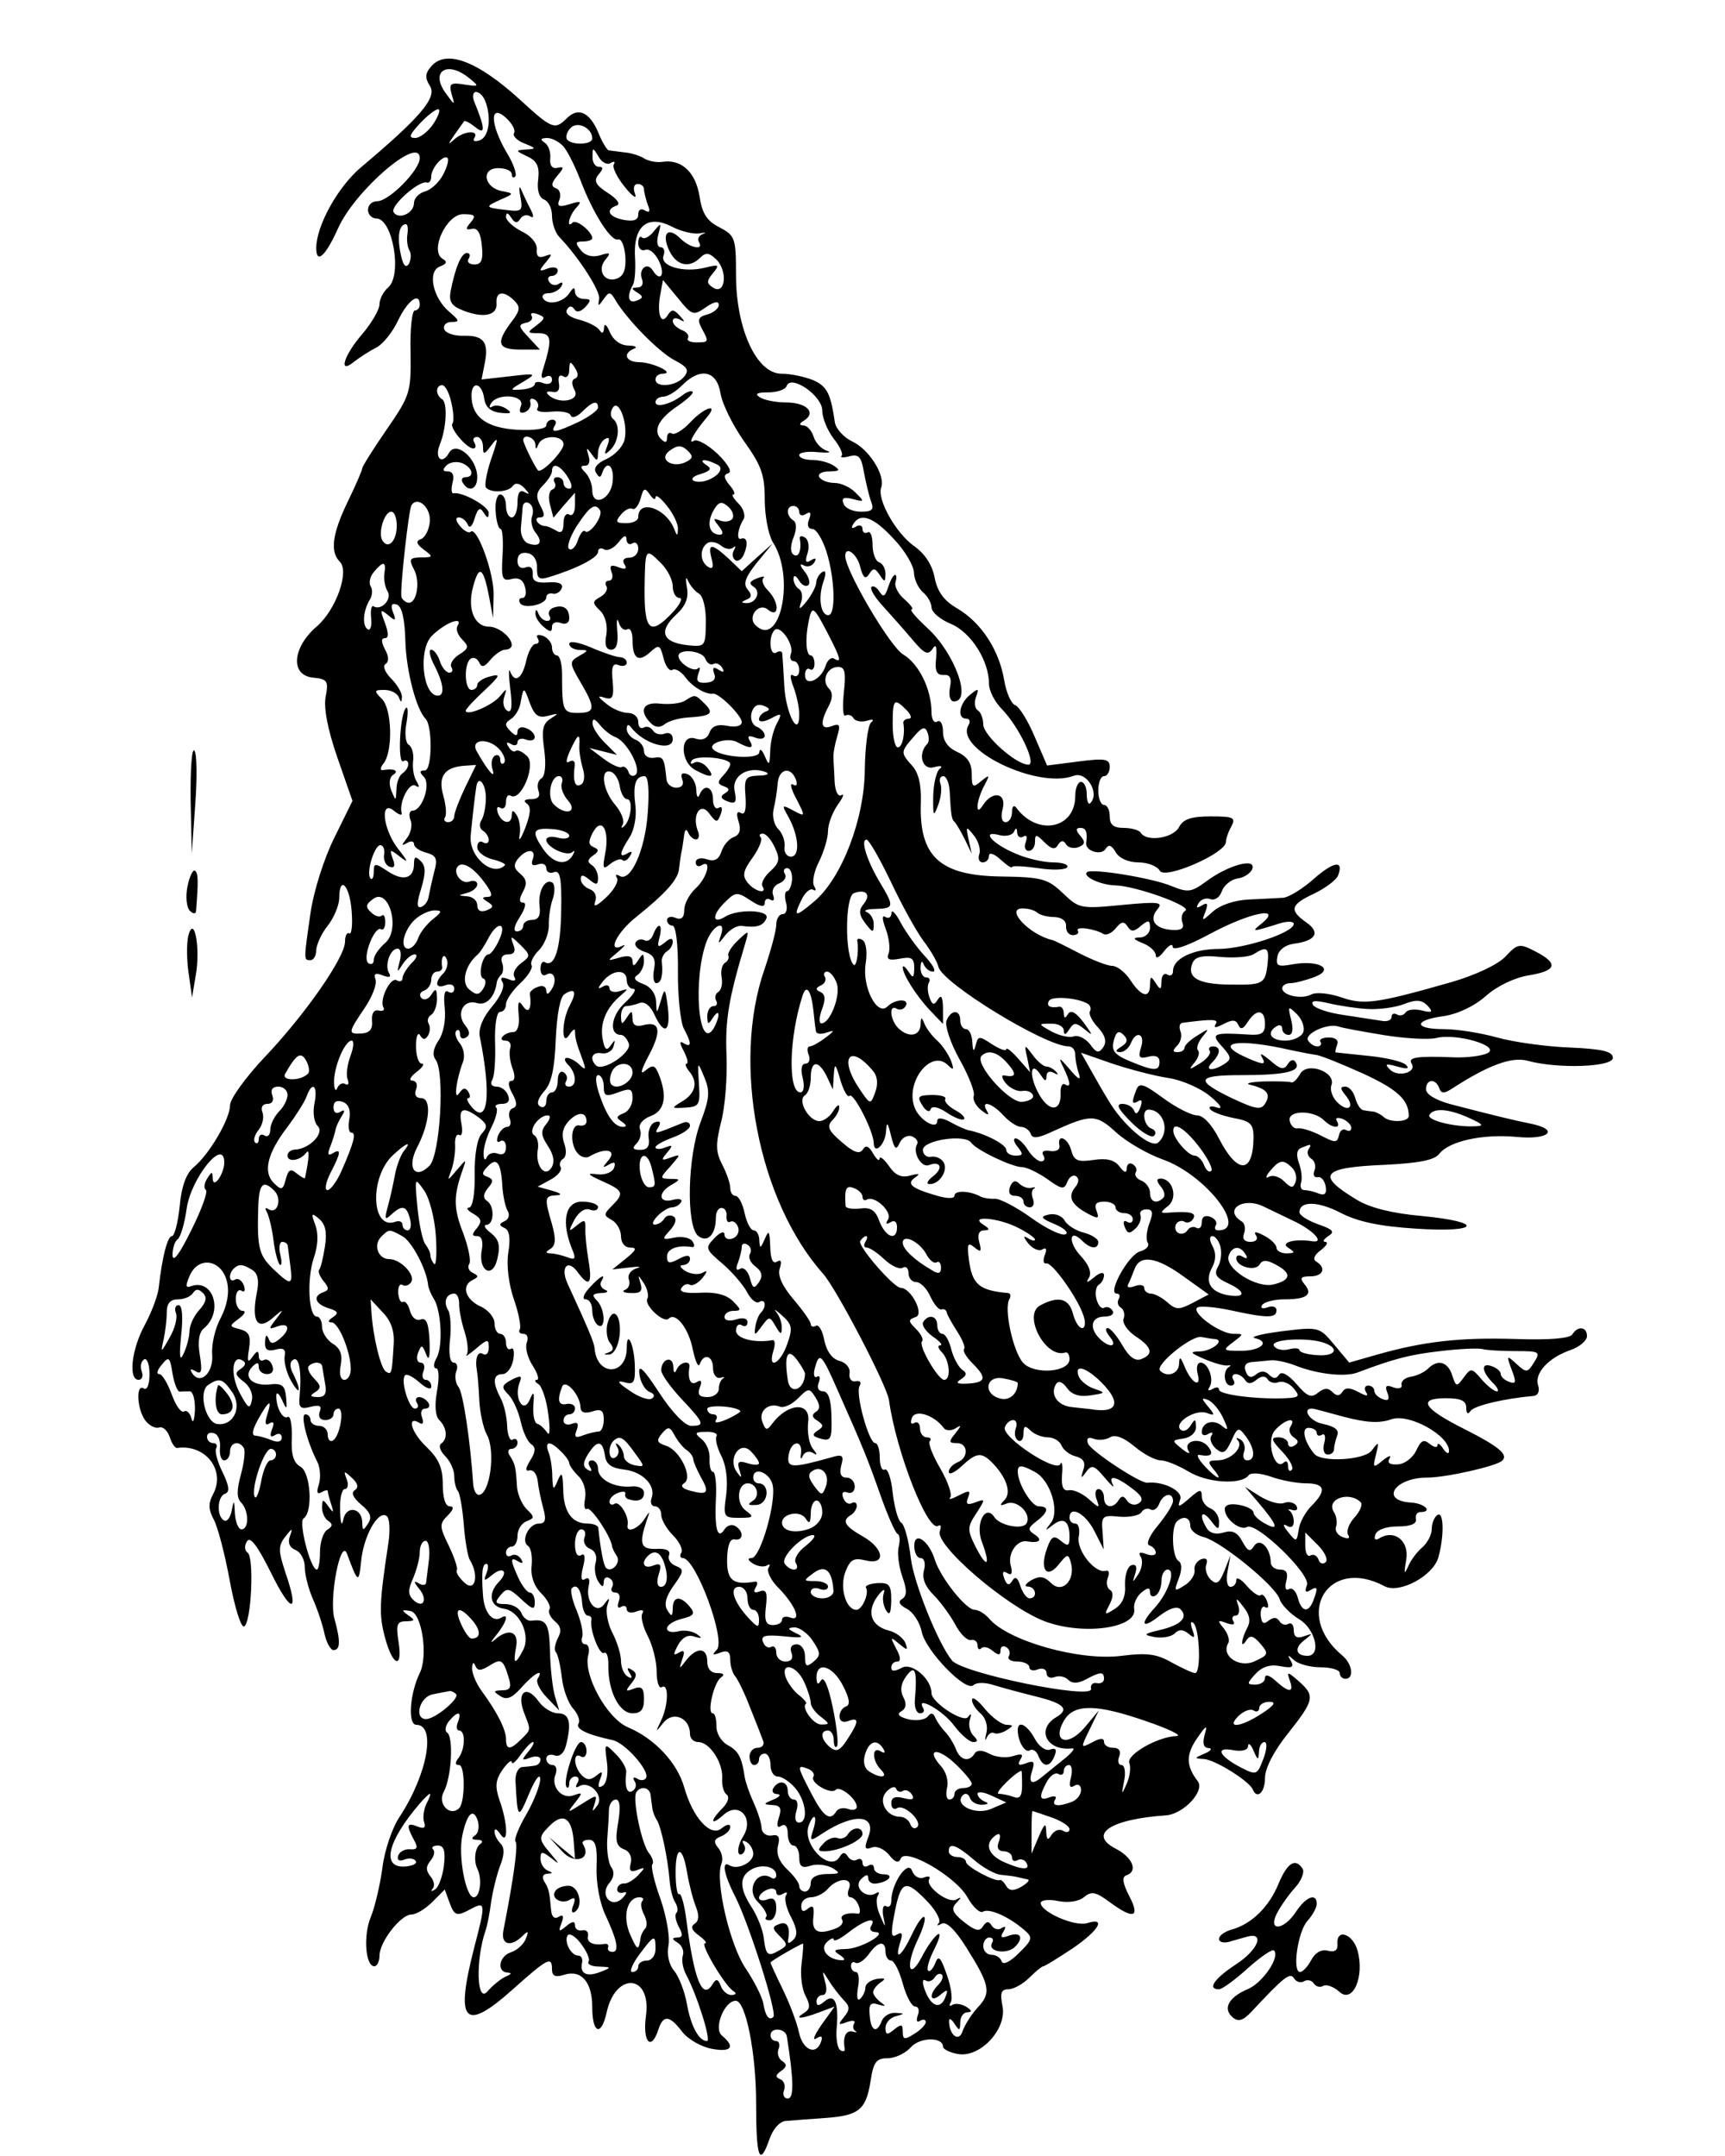 <?xml version="1.0" standalone="no"?>
<!DOCTYPE svg PUBLIC "-//W3C//DTD SVG 20010904//EN"
 "http://www.w3.org/TR/2001/REC-SVG-20010904/DTD/svg10.dtd">
<svg version="1.0" xmlns="http://www.w3.org/2000/svg"
 width="300pt" height="375pt" viewBox="0 0 300 375"
 preserveAspectRatio="xMidYMid meet">
<g transform="translate(0,375) scale(0.05,-0.05)"
fill="#000000" stroke="none">
<path d="M1499 7268 c-21 -24 -21 -40 -3 -68 24 -40 -35 -109 -238 -280 -82
-68 -158 -205 -158 -283 0 -58 33 -27 76 69 59 132 284 325 284 244 0 -42
-107 -150 -148 -150 -18 0 -32 -13 -32 -30 0 -16 13 -30 29 -30 57 0 91 -198
41 -240 -16 -14 -30 -40 -30 -58 0 -19 -27 -65 -59 -103 -66 -76 -86 -144 -29
-97 18 14 52 36 75 48 24 11 59 55 78 96 33 69 75 100 75 54 0 -11 -8 -20 -17
-20 -10 0 -17 -65 -15 -145 2 -140 -1 -150 -83 -269 -47 -68 -85 -129 -85
-135 0 -6 -22 -58 -50 -115 -54 -112 -63 -175 -28 -210 34 -34 -13 -167 -80
-225 -85 -73 -93 -169 -15 -178 52 -5 56 -12 46 -65 -8 -39 6 -113 40 -212
l53 -152 -63 -128 c-36 -72 -72 -186 -83 -262 -24 -167 -24 -164 0 -164 11 0
20 16 20 35 1 19 18 58 40 85 22 28 39 70 40 95 0 82 36 47 43 -43 4 -49 0
-84 -8 -79 -8 5 -15 -8 -15 -29 0 -54 -139 -254 -280 -402 -66 -70 -120 -145
-120 -167 0 -48 -73 -172 -127 -216 -25 -21 -42 -66 -48 -135 -6 -57 -18 -104
-27 -104 -15 0 -34 -71 -46 -180 -3 -27 -25 -86 -49 -130 -46 -85 -57 -190
-21 -190 12 0 17 13 11 29 -6 17 -3 35 8 42 10 6 19 -16 19 -51 0 -36 -8 -57
-20 -50 -28 18 -24 -73 6 -112 13 -17 34 -28 47 -24 13 5 29 -10 37 -32 7 -23
19 -40 26 -39 99 14 170 -78 125 -161 -17 -32 -16 -53 2 -87 14 -25 39 -120
56 -213 17 -92 39 -164 50 -160 25 11 36 243 12 257 -10 7 -12 24 -2 39 11 19
36 -14 83 -108 71 -145 101 -146 51 -1 -25 76 -26 93 -1 125 25 32 27 32 16 1
-8 -22 0 -39 20 -47 18 -7 32 -34 32 -59 0 -26 13 -77 29 -113 16 -36 34 -91
40 -121 7 -30 21 -55 31 -55 24 0 25 31 3 110 -19 70 22 283 44 225 38 -103
41 -104 49 -27 8 87 58 178 88 159 11 -6 14 -47 7 -94 -32 -210 -33 -251 -12
-329 27 -102 63 -112 47 -14 -9 59 -5 70 26 70 32 1 33 4 8 21 -25 18 -24 20
7 15 40 -6 63 -155 33 -216 -35 -72 -42 -180 -12 -180 70 0 39 -172 -58 -320
-26 -38 -53 -119 -60 -178 -8 -59 -26 -136 -40 -170 -27 -64 -19 -172 12 -172
10 0 18 17 18 37 0 48 74 143 111 143 16 0 48 19 72 43 l44 44 16 -44 c18 -49
25 -51 78 -22 48 25 48 16 9 -134 -68 -263 -36 -299 134 -147 122 109 136 116
136 69 0 -23 12 -28 41 -19 60 20 99 -24 99 -112 0 -92 31 -104 50 -19 31 143
156 134 137 -10 -13 -92 18 -127 43 -49 17 52 39 50 83 -8 20 -26 66 -52 102
-59 69 -13 84 6 36 46 -30 25 9 121 48 121 35 0 71 -182 71 -355 0 -194 12
-225 47 -125 12 35 36 61 57 62 20 2 80 6 133 10 120 8 145 28 161 128 10 67
20 80 59 80 26 0 62 17 81 38 32 36 112 37 112 2 0 -8 23 -20 51 -25 77 -15
172 86 156 166 -9 46 -5 59 20 59 18 0 51 18 73 40 22 22 44 40 49 40 5 0 50
28 100 61 93 63 121 111 52 89 -42 -13 -161 39 -161 70 0 10 27 14 60 7 36 -7
72 -2 91 14 25 21 41 18 89 -18 83 -61 107 -54 68 21 -23 44 -26 67 -11 72 43
14 23 63 -38 94 -95 50 -15 102 177 115 61 5 136 85 110 119 -41 53 -41 92 -3
148 33 48 38 50 27 13 -8 -30 -4 -45 14 -46 14 -1 8 -10 -14 -19 -37 -16 -37
-17 -3 -19 37 -1 157 -76 170 -105 15 -37 43 -12 43 39 0 34 31 94 80 155 92
116 95 131 37 182 -39 34 -42 34 -31 3 16 -44 -2 -45 -49 -2 -22 20 -37 24
-37 10 0 -13 -15 -23 -33 -23 -31 0 -31 3 0 37 23 25 51 34 86 27 41 -8 49 -4
37 18 -13 23 -11 23 11 3 15 -14 57 -25 93 -25 36 0 66 -9 66 -20 0 -11 9 -20
20 -20 31 0 24 52 -11 81 -172 143 -49 346 147 241 51 -27 168 35 187 100 21
76 19 162 -3 148 -11 -7 -20 -29 -20 -49 0 -20 -15 -48 -32 -63 -18 -15 -41
-45 -50 -67 -14 -31 -15 -25 -7 22 12 66 -40 108 -93 76 -14 -9 -20 -4 -14 13
6 17 38 28 78 28 44 0 66 9 63 25 -3 14 4 25 15 25 45 0 16 30 -31 33 -111 6
-59 87 56 87 64 0 237 39 259 58 25 21 -10 50 -133 112 -141 71 -162 106 -62
106 53 0 71 -9 71 -33 0 -21 6 -25 15 -11 13 18 116 43 220 52 15 2 21 17 15
37 -14 42 37 97 114 123 31 11 56 33 56 48 0 33 -32 37 -51 6 -9 -14 -79 -20
-196 -16 -193 6 -320 -8 -482 -54 l-98 -28 -52 62 c-52 62 -53 63 -182 47 -71
-9 -113 -20 -94 -24 56 -13 19 -45 -51 -44 -61 0 -62 2 -25 30 38 29 38 29 0
29 -46 1 -144 72 -125 91 7 7 59 3 116 -9 128 -28 160 -28 160 0 0 12 -14 17
-31 10 -18 -6 -26 -3 -19 8 7 11 42 20 78 20 78 0 100 17 69 53 -17 21 -13 27
21 27 44 0 56 29 21 51 -14 8 -8 23 15 40 20 15 27 28 16 29 -11 0 -6 9 10 20
24 15 17 23 -35 41 -36 13 -65 31 -65 42 0 40 64 39 143 -2 60 -31 135 -47
261 -55 223 -15 242 23 21 44 -101 9 -179 28 -225 56 -145 87 -124 113 98 122
117 6 171 16 188 38 35 45 152 70 270 59 112 -11 150 25 49 46 -56 11 -130 29
-280 68 -51 14 -85 34 -85 52 0 35 33 39 46 4 7 -20 17 -20 46 -1 125 81 207
111 261 96 106 -29 297 -22 297 10 0 22 -35 31 -150 36 -82 3 -196 19 -253 35
-57 16 -140 29 -185 29 -105 0 -106 31 -2 45 49 7 107 34 148 70 39 35 100 64
149 72 98 16 105 41 24 83 -56 29 -62 28 -105 -18 -27 -28 -104 -64 -186 -88
-263 -75 -306 -81 -386 -53 -41 14 -87 18 -102 10 -33 -19 -102 -4 -102 21 0
10 13 18 29 18 15 0 54 10 85 22 71 28 11 60 -81 43 -48 -9 -56 -5 -50 27 4
23 27 41 57 45 77 10 94 39 44 74 -61 43 -56 62 28 101 39 19 76 47 82 62 21
55 -14 50 -84 -11 -39 -35 -87 -64 -106 -66 -19 -1 -72 -4 -118 -6 -51 -2
-101 -19 -126 -41 -40 -36 -41 -36 -27 -1 10 28 7 33 -13 21 -18 -11 -21 -8
-11 8 8 14 27 20 42 14 15 -5 32 7 39 28 7 20 31 40 54 44 24 3 47 19 52 34
13 39 -83 13 -159 -43 -53 -39 -64 -41 -123 -17 -67 28 -277 62 -293 48 -17
-15 48 -45 99 -46 72 -2 268 -73 243 -88 -12 -7 -16 -26 -10 -42 7 -19 -4 -27
-36 -25 -60 4 -82 35 -51 72 21 25 4 27 -123 15 -143 -14 -150 -13 -206 41
-53 50 -72 56 -216 58 -213 3 -285 70 -278 258 2 60 -8 103 -30 127 -41 46
-41 48 5 101 29 34 40 38 48 15 6 -15 6 -34 -1 -40 -34 -35 -17 -92 23 -81 24
7 33 4 21 -5 -12 -9 -22 -52 -23 -96 -1 -70 1 -74 17 -31 10 26 14 60 8 75 -5
14 -1 26 10 26 10 0 20 -22 22 -50 5 -91 7 -100 18 -110 5 -5 21 -32 35 -60
l24 -50 -11 50 c-10 47 -9 48 19 13 16 -20 24 -50 18 -65 -5 -15 0 -28 12 -28
12 0 22 10 22 23 0 13 17 8 40 -13 22 -20 40 -32 40 -26 0 5 41 3 91 -4 50 -8
95 -6 101 3 6 9 -16 17 -48 17 -33 0 -91 13 -130 30 -82 34 -125 83 -58 65 23
-6 46 0 51 12 7 15 10 14 11 -3 1 -15 11 -21 22 -14 11 7 14 -1 8 -19 -7 -17
-2 -31 10 -31 12 0 22 14 22 31 0 28 4 28 33 -1 24 -24 37 -27 47 -9 10 16 19
17 28 2 7 -12 27 -16 43 -10 23 9 25 18 7 39 -17 20 -17 28 0 28 20 0 25 -15
20 -53 -3 -27 51 -44 67 -21 11 18 21 15 36 -11 12 -21 45 -35 79 -35 32 0 65
-13 74 -29 18 -32 230 61 230 100 0 10 8 35 19 54 16 31 8 35 -72 35 -67 0
-95 -9 -110 -37 -20 -39 -113 -53 -133 -20 -5 9 -32 17 -59 17 -36 0 -49 11
-49 40 0 22 -9 40 -20 40 -11 0 -20 23 -20 50 0 28 9 50 20 50 11 0 20 15 20
32 0 28 -16 31 -109 19 l-109 -14 -43 100 c-23 55 -54 105 -68 110 -14 5 -31
44 -38 86 -17 104 -79 200 -161 249 -49 28 -71 59 -81 108 -8 44 -34 84 -71
110 -64 45 -130 163 -115 204 15 42 -41 132 -100 160 -30 14 -57 44 -61 66
-15 102 -27 125 -74 147 -29 12 -79 23 -112 23 -86 0 -158 155 -158 344 0 128
-3 136 -57 165 -44 22 -61 48 -70 109 -14 84 -63 129 -129 119 -19 -3 -46 2
-62 11 -15 10 -46 20 -70 22 -23 3 -48 6 -55 7 -6 2 -23 29 -36 62 -30 71 -70
89 -109 50 -42 -42 -52 -38 -162 63 -150 137 -260 178 -311 116z m132 -39 c37
-30 37 -31 -16 -23 -49 8 -54 3 -44 -34 12 -40 11 -40 -20 3 -56 76 3 116 80
54z m57 -81 c22 -57 13 -124 -19 -136 -18 -6 -26 -3 -19 8 18 29 -37 25 -70
-5 -23 -21 -23 -18 0 15 16 22 31 44 34 48 3 4 20 -5 39 -20 36 -30 35 -5 -3
87 -8 20 -5 35 6 35 11 0 25 -14 32 -32z m-180 -78 c-18 -27 -47 -50 -64 -50
-24 0 -20 11 16 50 26 28 55 50 64 50 9 0 2 -22 -16 -50z m280 -33 c-6 -9 10
-26 36 -36 42 -17 42 -19 6 -21 -38 -3 -38 -4 4 -24 34 -16 43 -35 38 -80 -5
-37 3 -63 20 -70 16 -6 28 -31 28 -57 0 -25 11 -58 25 -73 69 -72 144 -189
139 -216 -5 -27 -3 -27 16 0 18 26 23 26 40 -3 40 -68 152 -182 206 -210 46
-24 52 -35 33 -58 -27 -33 -99 -39 -99 -9 0 11 11 20 25 20 46 1 -33 39 -80
40 -48 0 -61 30 -20 47 14 5 4 11 -21 11 -27 1 -52 20 -63 47 -11 26 -19 32
-20 15 -1 -20 -7 -22 -16 -8 -8 12 -40 28 -71 36 -32 8 -50 22 -42 35 8 14 17
14 26 1 7 -12 22 -9 38 8 21 23 20 28 -5 28 -17 0 -31 11 -31 25 -1 17 -6 16
-19 -4 -21 -33 -76 -45 -92 -19 -6 10 2 18 19 18 16 0 36 10 44 23 8 14 5 18
-8 10 -11 -8 -27 -5 -34 7 -7 11 -3 20 9 20 11 0 21 9 21 19 0 11 -16 14 -35
7 -31 -12 -32 -9 -7 21 24 29 24 32 -3 22 -21 -8 -30 -1 -28 24 2 20 -20 47
-52 62 -30 15 -55 38 -55 51 1 16 6 15 18 -3 12 -19 21 -21 31 -5 8 13 23 17
34 10 14 -9 15 -1 2 25 -11 20 -25 51 -32 67 -7 17 -9 6 -3 -24 9 -49 5 -53
-45 -47 -79 9 -80 11 -25 36 48 21 49 22 7 30 -63 11 -76 80 -14 80 26 0 47
-9 47 -21 0 -11 6 -15 12 -8 7 7 -6 45 -30 84 -58 99 -59 172 -2 120 21 -19
34 -43 28 -53z m272 -19 c0 -21 -67 -24 -86 -5 -8 7 -4 26 9 40 23 28 77 3 77
-35z m-98 -30 c14 -18 40 -70 57 -115 43 -114 107 -215 131 -206 11 4 22 -22
25 -58 3 -45 -5 -69 -29 -78 -43 -16 -71 29 -40 66 20 24 16 26 -18 15 -27 -8
-52 -2 -68 18 -20 25 -19 30 8 30 17 0 32 5 32 11 0 23 -55 67 -68 55 -24 -24
-12 26 13 52 20 22 16 24 -23 12 -38 -12 -46 -8 -36 16 6 17 1 35 -12 39 -18
6 -17 18 4 43 25 30 25 33 0 28 -17 -4 -27 9 -24 34 2 22 -7 46 -20 54 -16 11
-14 15 9 16 17 0 44 -14 59 -32z m162 -55 c12 7 17 5 11 -5 -6 -10 11 -45 38
-78 26 -33 43 -44 36 -25 -8 20 -4 35 9 35 12 0 22 -8 22 -18 0 -10 6 -34 13
-54 10 -23 6 -30 -10 -20 -13 8 -23 3 -23 -14 0 -20 -16 -25 -50 -19 -53 10
-66 36 -25 50 14 5 2 23 -31 44 -43 28 -50 42 -32 64 17 20 17 27 0 27 -12 0
-22 16 -21 35 0 33 1 33 21 0 11 -20 30 -30 42 -22z m-583 -41 c-14 -27 -43
-53 -63 -58 -21 -6 -38 -24 -38 -40 0 -36 -54 -60 -71 -32 -13 21 89 112 116
103 8 -3 15 7 15 21 0 30 43 78 57 64 5 -6 -2 -32 -16 -58z m96 -166 c-19 -22
-18 -27 5 -22 19 4 30 -15 34 -59 5 -49 -1 -65 -26 -65 -18 0 -27 9 -20 20 7
11 4 20 -6 20 -19 0 -41 -51 -57 -135 -6 -35 4 -50 46 -66 71 -27 118 -16 114
27 -3 41 26 44 62 8 22 -22 20 -35 -11 -75 -54 -72 -47 -95 31 -95 l69 0 -40
43 c-35 37 -36 44 -9 50 17 3 26 14 20 24 -6 10 3 13 21 6 28 -10 27 -15 -4
-39 -34 -25 -33 -27 8 -27 45 -1 47 -22 15 -125 -9 -27 -6 -36 9 -27 12 7 22
3 22 -10 0 -13 -13 -18 -30 -12 -16 7 -30 5 -30 -3 0 -9 -20 -17 -45 -19 -44
-3 -44 -2 5 27 48 29 46 30 -47 19 l-98 -11 11 56 c15 74 -4 98 -74 96 -32 -1
-62 9 -67 23 -4 14 7 25 26 25 29 0 27 5 -8 35 -58 49 -77 141 -33 158 24 9
27 17 9 27 -45 28 14 155 72 155 41 0 46 -5 26 -29z m701 -15 c31 -16 73 -26
94 -23 21 4 27 2 13 -2 -14 -5 -20 -17 -14 -28 19 -30 -31 -21 -64 12 -43 43
-67 19 -40 -40 25 -54 70 -65 109 -26 19 19 31 17 56 -7 40 -41 31 -124 -11
-98 -24 15 -24 23 -1 51 24 29 21 31 -27 19 -75 -19 -159 5 -145 42 6 16 1 29
-10 29 -12 0 -15 19 -8 45 11 41 10 42 -16 10 -15 -19 -34 -29 -41 -21 -7 7
-13 -2 -13 -20 0 -18 11 -29 25 -23 14 5 35 -13 48 -41 22 -48 3 -72 -23 -30
-19 30 -50 4 -37 -31 6 -17 0 -29 -16 -29 -22 -1 -22 -4 0 -18 21 -13 21 -19
-3 -28 -29 -11 -35 15 -12 56 6 11 9 52 7 90 -8 113 42 156 129 111z m-921
-26 c-3 -19 0 -44 7 -56 7 -11 6 -32 -2 -47 -11 -17 -21 -4 -29 38 -12 60 -4
100 19 100 6 0 8 -16 5 -35z m1038 -254 c29 20 45 23 45 8 0 -12 -18 -27 -40
-33 -31 -8 -35 -18 -20 -47 27 -49 26 -50 -19 -50 -21 0 -34 7 -28 15 5 9 -5
22 -22 28 -17 7 -31 21 -31 31 0 11 11 13 25 5 19 -10 18 -7 -1 14 -21 23 -28
23 -42 1 -23 -37 -38 7 -25 74 l9 49 52 -63 c49 -61 54 -62 97 -32z m-455
-248 c-12 -4 -13 -19 -1 -41 20 -37 -58 -50 -92 -15 -10 9 -3 13 13 10 20 -5
28 6 24 30 -4 22 2 32 15 24 12 -8 21 2 21 23 1 30 4 31 20 6 12 -19 12 -32 0
-37z m506 -51 c6 -37 43 -112 82 -167 60 -84 72 -116 72 -203 0 -57 13 -123
28 -148 79 -121 25 -374 -61 -288 -28 28 12 79 43 54 41 -34 42 25 1 66 -16
16 -23 35 -16 43 8 7 -2 7 -22 -1 -26 -10 -29 -18 -12 -29 28 -17 8 -60 -27
-57 -17 1 -16 4 2 12 19 7 20 17 4 36 -16 19 -7 43 33 93 l55 67 -54 -48 -54
-49 -46 44 c-59 54 -73 54 -59 0 8 -30 4 -39 -12 -29 -29 18 -30 65 -2 83 11
7 32 3 47 -9 14 -12 33 -15 42 -7 9 8 10 4 3 -9 -8 -13 -5 -28 5 -35 10 -6 24
5 31 24 14 37 9 58 -12 51 -16 -6 -11 36 9 67 8 13 0 38 -17 55 -18 18 -26 32
-18 32 8 0 2 15 -14 33 -20 25 -21 36 -3 41 13 5 -2 32 -38 67 -34 32 -70 52
-82 46 -24 -16 -1 27 42 78 47 54 -3 41 -55 -14 -26 -28 -55 -45 -64 -39 -9 6
-17 -1 -17 -15 0 -17 -6 -19 -21 -4 -29 29 -8 71 60 116 32 22 55 44 50 48 -4
5 -20 0 -34 -11 -41 -32 -95 -46 -95 -25 0 10 12 19 27 19 14 0 43 17 65 39
63 64 121 53 134 -27z m354 -60 c0 -26 18 -69 39 -97 22 -27 35 -55 28 -61 -6
-6 7 -7 28 -1 32 8 41 -2 50 -56 7 -37 18 -83 25 -102 11 -28 4 -35 -36 -35
-27 0 -55 12 -60 28 -8 20 1 24 32 16 41 -11 42 -9 10 22 -18 19 -51 34 -73
34 -23 0 -46 9 -53 20 -7 11 8 20 34 20 37 1 40 4 16 20 -16 11 -50 20 -75 20
-25 0 -45 7 -45 17 0 9 29 14 65 10 36 -3 50 -1 31 5 -19 6 -40 28 -46 49 -7
22 -23 39 -36 39 -16 1 -14 7 4 18 42 27 7 62 -64 62 -35 0 -76 8 -91 18 -19
12 -10 17 29 17 31 0 60 10 64 22 14 42 124 -33 124 -85z m-1290 27 c8 -34 9
-66 4 -72 -13 -13 49 -87 72 -87 9 0 11 9 4 20 -7 11 -3 20 9 20 11 0 21 -15
21 -34 0 -29 4 -29 29 5 25 33 25 26 -1 -49 -16 -48 -24 -93 -17 -99 19 -19
78 -15 93 7 9 12 24 9 40 -8 19 -21 20 -24 1 -14 -17 10 -25 -2 -25 -37 0 -28
-9 -51 -20 -51 -11 0 -20 18 -20 40 0 22 -9 40 -20 40 -11 0 -19 -27 -16 -60
2 -33 10 -60 17 -60 7 0 10 -41 7 -92 -5 -81 -1 -91 32 -82 24 6 40 -3 46 -28
6 -21 2 -38 -9 -38 -11 0 -14 -8 -8 -18 13 -22 91 -5 91 20 0 10 10 16 23 13
12 -3 26 6 31 19 6 15 -11 23 -48 20 -41 -3 -55 5 -53 29 1 21 -8 30 -25 23
-17 -6 -28 3 -28 23 0 22 13 31 35 27 21 -4 34 -25 33 -52 -1 -36 7 -42 40
-32 99 30 172 68 172 88 0 12 10 16 21 9 12 -7 34 4 50 24 18 24 28 28 28 11
1 -15 10 -21 21 -14 11 7 20 -2 20 -19 0 -17 -14 -31 -31 -31 -19 0 -26 -9
-17 -23 10 -16 3 -20 -21 -10 -26 10 -32 6 -24 -17 7 -16 2 -30 -9 -30 -11 0
-15 -8 -9 -19 7 -10 -3 -27 -20 -37 -29 -16 -30 -21 -2 -48 19 -19 27 -52 22
-84 -7 -35 -1 -52 17 -52 18 0 25 21 21 65 -3 36 -1 49 5 30 6 -20 19 -30 30
-24 10 6 18 -10 18 -36 0 -66 20 -81 61 -44 31 28 35 27 47 -21 7 -28 21 -47
31 -40 10 6 30 -6 45 -26 24 -33 71 -61 96 -57 20 3 100 -76 100 -99 0 -13
-20 -19 -50 -13 -34 7 -54 -1 -62 -23 -8 -22 -26 -29 -50 -21 -54 17 -53 -82
1 -110 54 -29 70 -26 41 9 -13 16 -34 24 -45 17 -12 -7 -16 -4 -9 7 13 21 134
10 134 -12 0 -8 -11 -26 -25 -40 -20 -22 -20 -29 2 -37 21 -7 22 -14 4 -25
-17 -10 -15 -18 10 -28 28 -10 32 -3 24 38 -10 53 50 87 109 64 14 -6 3 -12
-25 -12 -47 -2 -51 -9 -46 -73 3 -46 -2 -66 -16 -57 -14 8 -17 -2 -8 -30 9
-29 4 -46 -17 -54 -17 -6 -36 -29 -43 -51 -9 -27 -24 -35 -51 -26 -22 7 -38 2
-38 -11 0 -12 9 -17 20 -10 37 23 20 -43 -20 -80 -22 -20 -40 -54 -40 -75 0
-27 -10 -36 -30 -28 -16 7 -30 3 -30 -8 0 -10 9 -19 19 -19 12 0 20 -68 19
-158 -1 -88 9 -177 20 -199 28 -52 28 -69 0 -52 -15 10 -15 1 1 -29 12 -23 16
-42 9 -42 -7 0 -2 -13 10 -28 31 -37 21 -77 -28 -105 -36 -22 -36 -23 14 -20
48 3 52 9 47 83 -5 80 -5 80 19 22 20 -48 18 -73 -13 -155 -46 -120 -51 -360
-9 -396 33 -26 62 4 62 64 0 19 9 34 20 33 11 0 19 -13 17 -29 -1 -16 5 -24
13 -19 9 5 21 -3 27 -18 6 -16 -2 -34 -18 -40 -16 -6 -29 0 -29 13 0 14 -15 9
-35 -12 -33 -34 -32 -38 28 -89 35 -30 73 -75 86 -100 13 -25 32 -40 42 -33
22 13 26 -17 5 -38 -8 -8 -16 -30 -19 -49 -4 -31 -2 -31 22 2 27 36 28 36 49
0 17 -29 21 -30 21 -5 1 17 -8 42 -19 55 -11 13 -2 8 20 -12 35 -31 38 -44 18
-100 -24 -69 -69 -91 -48 -23 7 22 6 39 -3 37 -64 -11 -127 6 -127 33 0 17 9
26 20 19 11 -7 20 -2 20 10 0 14 -16 18 -40 10 -23 -7 -40 -4 -40 9 0 11 14
21 31 21 28 0 28 4 -2 34 -22 22 -60 32 -113 29 -52 -3 -75 3 -66 16 7 12 20
17 29 12 9 -6 29 5 44 23 18 23 19 29 2 19 -14 -8 -41 -6 -60 5 -19 12 -24 21
-10 21 14 1 25 10 25 22 0 14 -13 14 -40 -1 -32 -17 -40 -15 -40 9 0 27 37 41
86 33 10 -2 11 7 3 19 -7 13 -35 19 -62 14 -45 -9 -46 -7 -16 26 19 21 24 40
12 47 -11 7 -26 4 -33 -8 -7 -11 -21 -20 -33 -20 -11 0 -6 13 10 30 17 17 39
30 50 30 12 0 26 8 32 18 6 10 -7 14 -29 8 -49 -13 -53 25 -5 52 33 19 32 21
-3 21 -38 1 -38 2 0 44 37 43 37 43 0 30 -32 -12 -34 -9 -12 17 22 26 20 29
-7 18 -18 -7 -33 -6 -33 1 0 7 27 22 60 34 33 12 60 30 60 41 0 11 -11 16 -25
10 -98 -40 -101 -41 -85 -15 10 18 6 23 -12 17 -15 -5 -25 -29 -22 -53 5 -30
-4 -43 -29 -43 -26 0 -29 6 -13 22 13 13 18 35 12 50 -6 16 9 35 38 46 49 18
58 71 26 148 -12 29 -20 31 -45 10 -20 -17 -16 0 12 53 45 85 39 120 -19 105
-26 -7 -38 0 -38 23 -1 29 -3 29 -20 3 -17 -26 -19 -25 -20 5 0 19 8 35 18 35
10 0 31 5 47 11 17 6 37 -9 51 -40 34 -74 57 -62 47 24 -9 69 -11 71 -24 25
-15 -48 -15 -49 -17 -4 -1 27 -19 52 -45 61 -29 11 -36 21 -20 31 12 8 23 30
23 48 -1 29 -3 30 -20 4 -14 -22 -19 -23 -20 -4 0 18 -14 22 -45 13 -45 -13
-45 -13 -5 20 22 19 29 28 15 21 -56 -28 -20 47 49 101 101 81 146 131 148
168 2 17 5 40 7 51 3 11 7 38 10 60 2 23 8 29 14 15 6 -14 18 -25 28 -25 10 0
13 14 6 30 -21 56 10 102 40 60 25 -33 28 -33 40 -2 7 20 4 29 -7 22 -11 -7
-20 6 -20 29 0 45 -31 56 -47 16 -5 -14 -11 -6 -11 18 -1 23 -15 48 -31 54
-19 7 -25 1 -18 -18 7 -18 -1 -29 -21 -29 -18 0 -33 14 -34 30 -7 72 -11 80
-43 74 -20 -3 -35 7 -35 23 0 16 -13 34 -30 40 -16 7 -30 23 -30 37 0 16 6 18
15 6 43 -58 145 -87 145 -41 0 17 -12 25 -28 19 -15 -6 -34 -1 -41 11 -8 12
-22 16 -32 10 -11 -6 -19 3 -19 20 0 17 -16 31 -36 31 -20 0 -54 14 -75 32
-31 25 -32 29 -6 21 28 -9 33 2 28 57 -5 51 0 65 21 56 15 -5 28 -2 28 9 0 10
-11 19 -25 19 -14 1 -59 16 -100 34 -43 18 -75 24 -75 12 0 -11 16 -20 35 -21
33 0 33 -2 -1 -21 -34 -20 -34 -24 5 -91 53 -90 52 -107 -9 -107 -52 0 -55 8
-55 135 0 36 -8 65 -18 65 -9 0 -17 13 -17 28 0 15 -14 33 -31 40 -18 6 -26 3
-19 -8 7 -11 4 -20 -7 -20 -11 0 -26 -27 -33 -60 -14 -62 -40 -78 -56 -35 -5
14 -5 -15 1 -63 8 -62 4 -84 -11 -74 -12 7 -17 29 -10 48 10 31 9 31 -16 1
-27 -32 -118 -70 -118 -49 0 5 29 37 65 70 55 52 58 59 20 49 -25 -6 -45 -20
-45 -29 0 -10 -9 -18 -20 -18 -25 0 -27 94 -2 109 10 6 23 0 29 -14 8 -18 18
-16 39 10 16 19 39 35 51 35 13 0 23 7 23 16 0 27 -46 64 -79 64 -51 0 -76 62
-56 137 21 80 36 71 56 -32 l14 -75 2 80 c2 77 -59 242 -80 220 -6 -6 -23 3
-37 20 -15 18 -17 30 -4 30 11 0 25 -11 31 -25 6 -15 16 -6 24 22 11 35 19 40
31 20 14 -21 17 -21 18 -2 0 24 -92 75 -123 69 -7 -1 -8 15 -3 37 7 24 1 39
-16 39 -18 0 -20 6 -5 21 11 11 35 15 54 8 37 -15 45 -49 12 -49 -12 0 -16 -9
-9 -20 21 -34 50 -22 50 20 0 65 -73 128 -98 85 -24 -44 -52 -19 -32 29 23 56
27 145 8 157 -24 15 -23 49 0 49 11 0 25 -28 32 -61z m114 16 c4 -31 22 -47
56 -51 38 -4 43 -1 21 14 -16 11 -38 14 -48 8 -11 -7 -13 -2 -5 11 23 37 119
29 104 -9 -8 -20 -3 -28 13 -22 14 5 23 20 20 33 -4 13 3 18 15 11 11 -7 16
-21 9 -31 -6 -10 16 -15 49 -11 33 3 63 -2 67 -13 4 -11 21 -6 39 12 37 37 56
42 56 15 0 -9 -31 -32 -68 -50 -79 -37 -99 -40 -82 -12 7 11 3 20 -9 20 -11 0
-21 -9 -21 -20 0 -12 -42 -18 -102 -15 -107 7 -158 45 -158 119 0 52 36 45 44
-9z m488 -146 c-6 -23 -34 -53 -63 -66 -32 -14 -46 -32 -36 -47 11 -19 16 -19
22 0 16 46 42 23 36 -31 -6 -63 -71 -91 -71 -30 0 20 -11 48 -24 61 -18 18
-18 24 -1 24 14 0 19 15 12 35 -9 30 -7 30 11 5 19 -26 21 -26 22 4 0 18 11
40 23 48 17 10 19 3 9 -24 -12 -31 -10 -33 12 -12 29 29 34 88 8 107 -9 7 -10
24 -1 38 21 35 55 -56 41 -112z m-310 -14 c1 -20 3 -20 11 0 14 33 87 32 87
-1 0 -24 -78 -104 -89 -90 -12 14 -51 94 -51 105 0 23 40 10 42 -14z m528 -60
c-48 -27 -103 6 -61 37 27 20 41 20 61 2 21 -20 21 -27 0 -39z m108 -13 c33
-21 -44 -71 -84 -55 -13 6 -3 17 23 24 35 11 40 19 20 31 -15 10 -18 17 -7 17
11 0 32 -8 48 -17z m-523 -42 c15 -24 17 -40 5 -40 -11 0 -20 9 -20 20 0 11
-10 20 -21 20 -12 0 -16 -8 -10 -18 6 -10 2 -22 -8 -25 -11 -4 -15 -27 -8 -52
l12 -46 37 44 38 43 0 -44 c0 -25 -9 -39 -20 -32 -11 7 -20 -7 -20 -30 0 -29
-8 -37 -25 -26 -14 8 -31 16 -38 16 -25 0 -44 30 -20 30 18 0 19 10 3 40 -17
32 -15 48 9 72 17 17 31 39 31 49 0 32 29 21 55 -21z m305 -70 c1 11 18 -2 40
-30 22 -27 39 -63 38 -80 -1 -26 -3 -26 -13 0 -29 73 -125 105 -125 41 0 -12
-19 -21 -42 -21 -36 0 -39 5 -18 30 13 16 31 25 40 20 8 -5 21 11 28 35 10 38
15 40 32 15 11 -16 20 -21 20 -10z m-785 -84 c-2 -28 -16 -55 -30 -61 -20 -7
-17 -17 9 -37 34 -25 33 -27 -10 -27 -39 -1 -43 -6 -24 -42 24 -45 8 -125 -23
-115 -11 4 -21 14 -21 22 -4 37 26 301 35 316 21 34 68 -7 64 -56z m356 19
c-6 -16 -1 -43 12 -58 27 -34 14 -52 -27 -37 -16 7 -27 32 -24 56 2 24 5 56 6
70 1 15 12 20 23 13 12 -7 16 -27 10 -44z m697 -9 c-7 -10 -26 -13 -43 -7 -25
10 -26 7 -5 -19 15 -19 17 -30 4 -30 -36 0 -47 37 -24 81 18 33 29 37 51 18
16 -13 23 -32 17 -43z m-461 29 c12 -20 -37 -88 -52 -73 -6 6 -17 -8 -25 -31
-7 -23 -21 -37 -30 -31 -10 6 2 42 26 80 45 69 64 82 81 55z m693 -6 c0 -12
11 -15 23 -7 16 10 20 4 11 -19 -8 -20 -3 -33 12 -33 13 0 35 -36 49 -80 29
-93 33 -220 6 -220 -27 0 -36 63 -17 116 10 30 9 42 -4 34 -11 -7 -20 -23 -21
-36 0 -13 -15 -42 -32 -64 -25 -31 -30 -33 -21 -6 7 19 4 40 -7 47 -10 6 -19
22 -19 35 0 15 8 13 19 -5 10 -17 25 -24 33 -16 7 8 1 29 -14 48 -16 19 -17
28 -4 21 13 -8 30 -4 38 9 9 15 5 18 -11 8 -18 -12 -22 -5 -12 25 7 22 3 47
-9 54 -11 7 -20 6 -18 -4 7 -39 -4 -67 -21 -56 -12 7 -13 30 -1 60 12 30 11
53 -1 60 -25 16 -25 50 1 50 11 0 20 -10 20 -21z m-1400 -48 c0 -53 -30 -84
-50 -51 -16 26 7 100 31 100 11 0 19 -22 19 -49z m1729 -46 c39 -41 70 -94 70
-118 1 -23 15 -53 31 -67 17 -14 30 -38 30 -53 0 -16 30 -42 67 -57 70 -29
133 -128 133 -209 0 -24 20 -63 45 -88 59 -60 122 -193 92 -193 -43 0 -157
102 -157 140 0 21 -9 43 -19 49 -11 7 -13 28 -6 47 11 30 8 31 -21 7 -38 -31
-46 -83 -13 -83 12 0 15 -10 8 -22 -52 -83 239 -224 365 -177 45 18 93 -61 58
-95 -6 -7 -12 7 -12 31 0 24 -9 43 -20 43 -11 0 -20 -22 -20 -49 0 -114 -131
-141 -205 -41 -8 11 -15 5 -15 -15 0 -19 -10 -35 -22 -35 -14 0 -18 19 -10 48
13 55 -37 62 -69 11 -28 -44 -24 14 4 67 21 40 20 41 -10 17 -29 -25 -33 -22
-33 25 0 37 -15 60 -50 76 -33 15 -50 39 -50 70 0 27 -9 43 -20 36 -11 -7 -20
8 -20 32 0 80 -44 169 -98 201 -45 25 -202 292 -202 343 0 37 41 8 52 -38 10
-38 18 -45 31 -25 14 22 20 22 37 -3 17 -26 19 -26 20 3 0 19 -10 37 -22 41
-13 4 -23 32 -23 61 0 30 -8 49 -17 43 -10 -5 -18 0 -18 12 0 12 -10 16 -23 8
-14 -9 -18 -5 -9 9 25 41 70 25 141 -52z m-809 -85 c22 -22 40 -58 40 -80 0
-22 11 -40 23 -40 13 0 3 -22 -23 -50 -78 -83 -99 -66 -98 80 2 145 2 146 58
90z m-963 -35 c-3 -19 2 -47 11 -62 17 -27 -22 -69 -49 -52 -7 4 -11 -14 -8
-42 3 -27 -3 -44 -12 -38 -20 12 -16 66 8 104 8 14 10 34 2 46 -7 11 -2 34 12
50 32 38 43 37 36 -6z m1094 -70 c15 -9 25 -52 24 -101 -1 -84 -2 -85 -67 -78
-84 10 -98 48 -37 105 35 32 45 60 38 97 -5 29 -3 39 4 22 7 -16 24 -37 38
-45z m-1021 -166 c3 -103 38 -237 70 -269 25 -25 23 -180 -2 -180 -19 0 -20
-6 -4 -22 26 -26 -6 -118 -39 -118 -11 0 -14 -15 -7 -33 7 -17 1 -46 -13 -63
-19 -25 -20 -28 0 -17 14 9 25 7 25 -3 0 -11 19 -24 42 -30 36 -10 41 -21 28
-68 -8 -31 -16 -69 -19 -85 -2 -16 -14 -32 -26 -36 -16 -5 -16 13 0 64 16 54
16 78 -1 95 -19 19 -24 16 -24 -9 0 -51 -37 -62 -91 -26 -45 30 -49 29 -49 -2
0 -18 -5 -29 -11 -23 -17 17 13 116 34 116 10 0 16 -15 13 -33 -3 -18 5 -37
19 -42 17 -6 21 3 11 28 -12 34 -10 34 25 7 31 -24 30 -19 -7 28 -53 69 -63
173 -13 131 17 -14 29 -17 26 -7 -10 36 26 108 48 95 14 -9 15 -4 4 15 -10 15
-15 47 -12 71 3 24 -4 49 -15 56 -12 7 -15 41 -8 77 6 35 5 58 -2 51 -21 -19
-30 -198 -9 -185 9 6 17 1 17 -10 0 -11 -9 -25 -20 -32 -11 -7 -21 -32 -21
-56 -2 -42 -2 -42 -18 -4 -9 24 -7 46 7 55 22 14 1 23 -36 16 -10 -2 -10 9 2
23 33 42 30 190 -6 225 -28 28 -27 31 9 31 22 0 44 -11 50 -25 8 -20 10 -20
11 0 1 14 -16 43 -37 64 -22 22 -31 45 -20 51 12 8 12 27 -2 51 -13 26 -14 39
0 39 13 0 13 17 0 53 -18 47 -17 50 11 27 26 -22 29 -20 17 10 -9 25 -5 33 13
27 18 -6 28 -50 30 -128z m1468 30 c46 -89 51 -107 23 -90 -10 6 -24 -6 -30
-27 -16 -48 -71 -72 -71 -30 0 17 8 26 17 20 9 -6 16 3 16 19 0 16 -6 29 -13
29 -16 0 -20 55 -8 115 12 61 17 58 66 -36z m-1287 23 c-6 -11 1 -31 17 -47
24 -24 22 -31 -11 -52 -21 -13 -33 -33 -27 -44 7 -10 3 -19 -7 -19 -11 0 -26
18 -33 40 -7 22 -21 40 -30 40 -10 0 -5 -25 11 -55 32 -62 37 -105 12 -105
-53 0 -69 160 -21 208 46 46 112 71 89 34z m1160 -96 c-5 -14 -1 -26 10 -26
10 0 19 -14 19 -31 0 -17 -9 -26 -20 -19 -13 8 -13 -5 0 -40 11 -29 20 -72 20
-95 0 -87 -47 3 -52 99 -3 53 -6 103 -7 112 0 9 -10 11 -21 4 -23 -14 -28 56
-6 78 20 20 69 -51 57 -82z m-298 -17 c6 -16 19 -24 28 -19 9 6 23 0 31 -13 9
-15 5 -18 -12 -7 -19 12 -23 8 -16 -13 8 -19 -2 -30 -28 -32 -29 -2 -36 6 -27
31 7 18 7 26 -1 19 -15 -15 -68 19 -68 43 0 27 82 19 93 -9z m482 -119 c-5
-49 -3 -85 6 -79 9 5 22 1 28 -10 7 -10 28 -14 47 -8 20 6 26 4 14 -6 -11 -9
-21 -84 -22 -167 -2 -172 -81 -375 -175 -455 -67 -57 -75 -56 -46 3 12 27 31
43 41 37 10 -6 12 -1 4 12 -8 13 -1 52 17 86 17 35 31 82 31 106 0 23 15 64
33 90 19 26 25 42 14 35 -12 -7 -22 13 -24 47 -1 32 -4 70 -4 84 -1 14 5 47
13 73 12 40 9 47 -19 36 -38 -15 -42 11 -11 69 15 28 15 48 1 62 -27 27 -6 75
32 75 24 0 28 -18 20 -90z m-1028 -80 c37 10 38 9 8 -10 -27 -17 -32 -39 -22
-108 7 -53 3 -92 -10 -100 -12 -7 -16 -26 -10 -43 7 -19 -1 -29 -26 -29 -22 0
-28 -6 -15 -15 16 -11 14 -35 -5 -85 -15 -38 -24 -51 -20 -27 5 23 0 55 -9 70
-13 20 -17 20 -18 2 0 -35 -33 -31 -48 6 -6 18 -3 26 8 19 11 -7 20 2 20 20 0
18 7 28 16 22 36 -22 89 106 58 137 -16 16 -34 24 -40 19 -5 -6 -17 0 -25 14
-10 15 -7 19 8 10 13 -8 23 -5 23 6 0 11 14 16 30 9 17 -6 30 -2 30 9 0 11
-13 25 -30 31 -16 7 -30 1 -30 -12 0 -17 -7 -16 -25 2 -20 20 -19 28 1 41 15
9 30 33 34 54 11 61 12 61 33 2 17 -44 30 -53 64 -44z m757 15 c-13 -5 -24
-17 -24 -27 0 -11 17 -10 42 3 37 20 39 18 20 -18 -12 -22 -23 -66 -23 -97 -2
-49 -4 -51 -19 -16 -9 22 -18 28 -19 13 -1 -26 -133 -18 -160 10 -22 21 49 43
82 26 46 -25 62 -24 45 4 -10 16 -4 20 19 11 18 -7 33 -4 33 7 0 11 -13 25
-28 31 -15 6 -23 27 -18 48 7 24 21 33 42 25 21 -8 24 -15 8 -20z m489 5 c16
-16 20 -30 8 -30 -11 0 -20 -7 -19 -15 7 -40 -4 -85 -19 -85 -10 0 -18 36 -18
80 0 89 5 93 48 50z m-1013 -94 c40 -14 92 -111 71 -131 -9 -8 -21 -4 -25 10
-5 14 -16 21 -23 17 -8 -5 -36 8 -64 29 l-49 37 48 -12 48 -12 -43 43 c-24 24
-43 54 -42 68 0 17 8 15 25 -6 13 -17 38 -37 54 -43z m-125 -31 c-1 -19 5 -54
12 -78 8 -25 6 -49 -6 -56 -21 -13 -29 13 -22 66 2 15 -6 21 -18 14 -14 -9
-13 4 2 38 28 60 35 64 32 16z m-275 -15 c14 -17 20 -37 13 -44 -7 -7 -13 -2
-13 12 0 13 -9 19 -19 13 -11 -7 -14 -28 -8 -47 12 -38 -15 -8 -54 61 -27 46
44 50 81 5z m-122 -129 c-21 -44 -38 -89 -38 -100 0 -12 -10 -21 -21 -21 -12
0 -17 8 -11 17 6 10 3 43 -6 75 -19 66 3 98 70 104 l44 3 -38 -78z m538 2 c4
-23 15 -43 25 -43 22 0 14 -72 -10 -94 -10 -9 -12 -6 -5 6 7 13 -5 43 -26 68
-44 51 -54 128 -15 115 14 -4 28 -28 31 -52z m612 26 c7 -19 3 -26 -10 -18
-12 7 -7 -15 12 -50 32 -63 32 -63 -10 -41 -41 22 -42 21 -17 -23 36 -66 40
-137 8 -137 -15 0 -25 16 -22 35 2 19 -7 46 -22 61 -15 15 -22 46 -16 70 6 24
12 64 14 89 4 51 45 60 63 14z m-814 -14 c-5 -14 5 -41 22 -60 35 -41 -10 -53
-50 -13 -24 24 -11 98 18 98 11 0 15 -11 10 -25z m299 -103 c-9 -130 -60 -242
-98 -219 -12 7 -16 4 -9 -7 7 -11 -10 -42 -38 -68 -32 -30 -46 -36 -38 -15 7
19 0 37 -19 44 -17 6 -31 22 -31 35 0 16 8 16 30 -2 24 -20 30 -19 30 6 0 18
-10 38 -22 45 -16 10 -14 20 5 33 21 15 21 21 2 29 -19 8 -19 20 -3 51 31 57
59 8 43 -73 -10 -53 -8 -58 18 -36 17 13 36 20 42 13 6 -6 18 0 26 14 10 15 7
19 -8 10 -31 -19 -29 0 6 54 17 26 26 73 21 112 -9 72 0 102 32 102 13 0 17
-49 11 -128z m-563 53 c0 -30 -7 -66 -16 -79 -8 -13 -6 -29 6 -36 11 -7 20
-21 20 -32 0 -11 -9 -15 -20 -8 -11 7 -20 -1 -20 -17 0 -16 24 -35 52 -42 29
-7 49 -17 44 -21 -42 -42 -125 29 -119 102 7 72 14 135 20 173 7 40 33 8 33
-40z m290 -132 c0 -10 -18 -13 -40 -7 -22 6 -40 2 -40 -7 0 -26 72 -60 91 -43
8 8 9 3 1 -11 -22 -38 -66 -30 -101 19 -44 64 -39 77 29 72 33 -2 60 -13 60
-23z m715 -41 c19 -40 16 -54 -16 -83 -21 -19 -33 -42 -27 -52 18 -29 -26 -19
-51 12 -20 24 -17 41 17 88 22 31 35 63 28 70 -7 7 -4 13 7 13 12 0 30 -22 42
-48z m403 -118 c37 -79 88 -172 114 -207 26 -34 49 -75 52 -90 12 -56 372
-277 453 -277 13 0 23 -13 23 -28 0 -16 5 -45 12 -65 9 -27 0 -24 -31 13 -38
44 -41 45 -22 6 25 -52 27 -72 5 -58 -10 5 -16 -9 -15 -32 2 -67 -44 -64 -79
5 -33 63 -24 113 11 58 14 -21 18 -22 19 -3 0 15 10 20 25 12 15 -8 18 -7 8 4
-9 10 -24 18 -34 18 -9 0 -31 18 -47 40 -29 39 -30 38 -19 -10 l10 -50 -41 47
c-23 26 -42 41 -42 33 0 -8 -22 0 -49 17 -45 30 -49 30 -57 -2 -7 -26 -10 -23
-12 10 -1 25 -11 45 -22 45 -11 0 -20 14 -20 30 0 39 -32 39 -48 -1 -6 -17 14
-78 46 -135 32 -57 54 -114 49 -126 -5 -12 7 -35 26 -50 23 -18 29 -19 20 -3
-24 40 17 29 57 -15 20 -22 48 -40 61 -40 14 0 29 -11 34 -24 6 -18 25 -16 76
8 134 61 151 61 221 -3 36 -33 110 -76 164 -95 148 -53 297 -246 191 -246 -11
0 -14 8 -8 18 6 10 -3 23 -19 29 -19 7 -30 0 -30 -19 0 -17 -8 -25 -19 -19
-10 6 -24 2 -31 -9 -7 -11 -21 -15 -32 -9 -10 6 -13 20 -7 31 6 10 20 14 29 8
9 -6 23 -2 30 10 13 21 -10 27 -80 22 -36 -3 -37 -1 -7 23 35 28 16 95 -26 95
-15 0 -15 -8 0 -27 13 -15 17 -33 9 -40 -23 -23 -46 -14 -46 18 0 16 -13 35
-30 42 -16 6 -25 19 -20 28 6 9 2 22 -10 29 -11 7 -20 1 -21 -14 0 -18 -8 -16
-25 6 -17 23 -44 30 -90 23 -55 -8 -68 -3 -78 33 -11 44 -50 60 -41 17 3 -14
-11 -22 -32 -19 -22 4 -32 -2 -24 -15 7 -11 4 -21 -8 -21 -11 0 -32 18 -46 40
-13 22 -33 40 -42 40 -10 0 -7 -13 7 -30 20 -25 19 -30 -8 -30 -17 0 -32 9
-32 20 0 19 -74 57 -130 68 -11 2 -40 15 -65 29 -27 15 -45 16 -45 4 0 -34
-63 3 -79 47 -33 89 58 204 116 147 20 -20 22 -17 11 15 -9 22 -30 54 -48 70
-19 17 -39 44 -45 60 -10 24 -12 23 -13 -5 -2 -40 -43 -46 -78 -11 -28 28 -33
84 -5 67 10 -6 24 -3 31 9 16 27 -36 26 -63 -1 -36 -36 -89 68 -76 149 6 39 2
74 -11 82 -11 7 -20 6 -18 -4 6 -35 -3 -92 -13 -82 -31 31 -30 237 1 249 43
16 61 -6 33 -39 -17 -21 -15 -37 7 -66 25 -33 29 -34 29 -5 1 19 -10 38 -24
44 -14 5 0 11 30 11 65 2 66 8 17 90 -46 76 -70 152 -48 151 9 -1 46 -66 84
-145z m-1245 77 c-7 -19 -1 -25 18 -18 16 6 29 0 29 -13 0 -13 12 -20 27 -14
21 8 27 -20 25 -133 -2 -135 -23 -200 -57 -180 -8 5 -15 -5 -15 -23 0 -18 8
-27 19 -21 27 17 41 -17 20 -50 -12 -19 -18 -21 -19 -5 0 14 -13 20 -29 13
-17 -6 -29 -17 -28 -24 7 -52 -4 -72 -24 -43 -15 23 -19 16 -15 -30 4 -35 -4
-59 -17 -60 -32 0 -60 -30 -29 -30 14 0 21 -11 17 -25 -5 -14 -2 -45 7 -70 11
-28 9 -45 -3 -45 -13 0 -12 -17 3 -44 17 -31 17 -46 2 -51 -12 -4 -17 -21 -11
-36 6 -16 2 -29 -9 -29 -11 0 -25 -14 -32 -31 -6 -18 -3 -26 8 -19 11 7 20 -3
20 -21 0 -21 -11 -29 -29 -22 -15 6 -33 0 -38 -13 -5 -13 -11 -8 -11 12 -1 20
11 61 27 92 16 32 24 63 17 69 -7 7 2 13 20 13 21 0 29 11 21 30 -6 17 -24 30
-40 30 -17 0 -23 10 -15 23 8 13 12 71 10 130 -2 62 6 107 17 107 12 0 21 12
21 27 0 14 22 47 49 72 28 26 45 54 40 63 -6 9 6 33 25 52 20 20 35 59 35 86
-1 28 5 70 14 94 8 25 7 50 -2 56 -26 15 -51 -32 -44 -85 4 -30 -5 -45 -26
-45 -17 0 -31 -9 -31 -20 0 -11 -10 -20 -22 -20 -14 0 -10 19 10 50 18 28 24
50 12 50 -15 0 -15 12 -1 38 15 28 13 44 -10 63 -22 18 -24 31 -7 52 30 36 65
35 51 -2z m-167 -82 c26 -35 29 -49 10 -49 -21 -1 -21 -4 1 -18 21 -13 20 -19
-5 -29 -20 -7 -32 -1 -32 18 0 16 -16 30 -35 31 -33 3 -33 3 0 12 19 5 35 18
35 30 0 11 -13 15 -28 9 -28 -10 -59 33 -39 54 18 17 55 -6 93 -58z m1069 11
c-2 -22 -10 -40 -17 -40 -8 0 -10 -18 -4 -40 6 -22 1 -40 -12 -40 -12 0 -22
-17 -22 -37 0 -20 -19 -90 -41 -155 -114 -327 -22 -805 204 -1059 47 -53 221
-387 229 -439 25 -181 135 -460 171 -438 9 6 12 -2 6 -18 -19 -48 233 -264
365 -314 133 -50 322 -24 311 43 -3 17 8 43 25 57 22 18 30 19 30 1 0 -13 9
-18 20 -11 11 7 20 30 20 51 0 22 10 39 21 39 30 0 3 -80 -43 -131 -56 -61
-46 -78 15 -30 34 26 61 35 73 23 28 -28 2 -55 -71 -72 -58 -14 -60 -17 -18
-25 26 -4 57 1 69 13 15 15 29 14 48 -1 21 -18 24 -15 13 15 -7 21 -6 31 4 22
22 -20 27 -174 6 -174 -9 0 -45 17 -82 37 -52 30 -87 34 -174 23 -146 -19
-396 52 -461 130 -14 16 -36 30 -50 30 -30 0 -118 111 -138 173 -21 68 -72
103 -72 49 0 -23 10 -42 22 -42 13 0 18 -18 12 -42 -8 -28 4 -57 32 -85 24
-24 58 -70 76 -103 17 -33 42 -58 55 -55 13 3 23 -6 23 -18 0 -13 6 -18 13
-11 7 8 25 4 40 -9 20 -16 27 -16 27 2 0 13 9 18 20 11 12 -7 15 -21 9 -31 -6
-11 7 -19 30 -19 22 0 41 -9 41 -19 0 -11 14 -15 30 -8 17 6 30 0 30 -13 0
-13 12 -20 28 -14 15 6 36 2 47 -9 14 -14 34 -14 62 1 50 27 63 28 63 2 0 -11
-11 -18 -25 -15 -14 3 -23 -6 -20 -20 8 -39 -448 54 -484 99 -49 61 -133 271
-143 356 -7 61 -22 116 -33 123 -11 6 -24 53 -30 104 -5 51 -18 87 -28 81 -9
-6 -17 13 -17 41 0 28 -7 51 -16 51 -22 0 -70 174 -54 199 7 12 1 20 -14 16
-14 -3 -24 9 -21 28 3 18 -12 37 -35 43 -25 6 -45 33 -53 72 -6 34 -20 56 -29
50 -10 -5 -18 -3 -18 6 0 9 -27 47 -60 86 -39 46 -56 83 -48 107 8 25 5 33
-10 24 -14 -9 -22 10 -23 53 -2 55 -5 59 -19 26 -15 -34 -17 -35 -19 -5 0 19
-9 35 -19 35 -11 0 -25 27 -32 60 -7 33 -21 60 -32 60 -10 0 -18 12 -18 28 0
15 -13 52 -28 81 -23 44 -23 71 -4 147 14 52 22 157 19 233 -5 123 7 196 65
389 14 48 14 48 -26 10 -22 -21 -36 -44 -33 -52 4 -7 -1 -19 -11 -25 -11 -7
-16 -29 -12 -51 4 -22 -1 -44 -12 -51 -10 -6 -13 -20 -7 -30 6 -11 2 -19 -10
-19 -11 0 -21 -16 -21 -35 1 -30 3 -31 20 -5 11 17 19 21 19 10 0 -11 -8 -32
-17 -48 -53 -83 -73 174 -24 304 23 58 69 77 49 19 -11 -31 -9 -31 16 2 16 20
42 35 58 32 51 -7 74 0 85 27 11 29 -99 33 -144 5 -44 -27 -47 4 -3 48 39 39
44 40 91 9 33 -22 50 -25 50 -9 0 13 9 18 20 11 11 -7 15 1 9 16 -6 16 3 34
21 41 18 7 27 22 20 33 -7 11 -3 20 8 20 11 0 18 -18 17 -40z m-1415 -220
c-22 -19 -40 -45 -40 -59 0 -13 -8 -18 -18 -12 -11 7 -9 35 4 70 12 32 29 54
38 49 9 -6 16 5 16 24 0 19 -5 29 -12 23 -7 -7 -24 -2 -37 11 -21 19 -19 28 7
47 55 41 96 -106 42 -153z m165 82 c-22 -18 -45 -48 -51 -67 -7 -19 -22 -35
-34 -35 -31 0 -16 65 24 102 19 17 49 31 67 31 28 0 27 -5 -6 -31z m2103 23
c9 -8 35 -15 59 -15 26 -1 42 -13 41 -32 -1 -17 9 -31 24 -31 14 0 22 7 17 15
-11 17 58 8 89 -11 10 -6 29 3 43 20 19 24 29 25 41 6 12 -19 22 -19 46 2 27
22 32 21 32 -7 0 -17 -16 -33 -35 -33 -27 -1 -24 -6 10 -20 25 -10 45 -29 45
-42 0 -14 13 -7 29 14 17 22 30 28 30 15 1 -14 53 4 129 45 137 74 256 99 181
37 -39 -31 -36 -31 66 1 25 7 45 6 45 -3 0 -30 -169 -86 -260 -87 -91 0 -160
-34 -160 -77 0 -14 -9 -19 -20 -12 -11 7 -20 -4 -20 -24 -1 -30 -4 -31 -20 -6
-17 26 -19 25 -20 -5 0 -50 -30 -43 -68 15 -18 28 -47 50 -63 50 -17 0 -68 20
-115 44 -46 24 -88 45 -94 46 -79 18 -166 110 -103 110 20 0 43 -7 51 -15z
m-1872 -95 c-12 -27 -29 -50 -37 -50 -21 0 -38 -77 -18 -84 10 -3 10 -19 0
-35 -15 -23 -24 -24 -49 -3 -29 24 -14 85 30 122 7 6 23 30 36 55 32 62 67 58
38 -5z m76 -81 c-20 -15 -30 -36 -23 -47 8 -14 0 -17 -21 -8 -24 9 -30 5 -20
-11 9 -14 -7 -50 -37 -85 -32 -38 -48 -77 -42 -105 41 -203 28 -311 -29 -243
-14 17 -19 30 -11 30 7 0 7 10 0 22 -10 16 -19 14 -32 -5 -20 -30 -10 48 13
108 8 20 3 49 -11 66 -13 16 -19 36 -12 43 7 7 13 2 13 -12 0 -13 9 -19 21
-11 14 8 14 21 -2 41 -34 40 -8 93 39 79 33 -11 63 20 70 72 1 8 8 20 16 27 7
8 8 27 2 42 -6 17 2 28 21 28 22 0 28 11 18 35 -11 31 -9 31 25 -2 36 -36 36
-39 2 -64z m-422 6 c-10 -39 -9 -40 10 -10 12 19 31 35 42 35 12 0 7 -14 -11
-31 -17 -18 -31 -41 -31 -52 0 -10 -9 -14 -20 -7 -22 13 -62 -69 -46 -95 5 -9
-3 -14 -18 -10 -16 3 -24 -11 -22 -36 3 -28 -8 -42 -35 -44 -50 -3 -49 2 9 88
27 40 44 84 38 100 -7 20 0 24 25 14 23 -9 31 -6 22 8 -16 27 4 85 30 85 11 0
14 -20 7 -45z m3019 -7 c-8 -71 -15 -75 -131 -73 -110 1 -150 24 -131 73 9 24
33 30 99 23 48 -4 100 0 115 10 45 29 54 23 48 -33z m-2867 -34 c-32 -32 -27
-55 8 -41 17 6 30 1 30 -12 0 -13 -9 -18 -21 -11 -13 9 -17 -12 -12 -58 4 -42
-5 -88 -22 -112 -18 -27 -22 -50 -10 -66 33 -43 16 -331 -21 -369 -51 -51 -80
-7 -43 64 44 84 51 171 14 171 -18 0 -25 12 -18 30 7 17 1 30 -13 31 -13 0 -7
13 15 30 21 16 29 29 18 29 -11 0 -20 27 -20 61 0 33 6 50 14 38 10 -17 18
-17 28 -1 7 12 8 30 2 41 -6 10 -3 24 9 31 11 7 20 32 20 56 -1 35 -4 38 -19
15 -10 -17 -26 -22 -35 -13 -9 10 -5 21 9 26 14 5 25 22 25 38 0 15 9 28 20
28 11 0 19 7 18 15 -6 33 6 53 16 28 6 -14 0 -37 -12 -49z m638 -24 c0 -16 10
-30 23 -30 13 0 -1 -22 -30 -49 -48 -44 -56 -111 -13 -111 9 0 21 -13 27 -30
12 -31 -91 -100 -114 -76 -24 24 -13 48 20 42 18 -3 37 8 41 24 7 24 5 25 -10
3 -14 -20 -21 -15 -28 23 -10 54 12 108 63 151 28 24 27 25 -4 15 -19 -6 -35
-1 -35 10 0 11 -11 14 -25 5 -17 -10 -16 -4 2 19 34 42 83 44 83 4z m731 -12
c13 -43 -24 -138 -54 -138 -9 0 -8 22 2 49 13 34 12 52 -5 60 -18 8 -18 14 1
23 14 6 20 20 14 30 -6 10 -2 18 8 18 11 0 26 -19 34 -42z m-929 -75 c-29 -53
-30 -147 -2 -103 11 17 20 23 20 15 0 -27 5 -44 24 -95 15 -40 14 -45 -7 -25
-14 14 -34 25 -45 25 -11 0 -9 -11 4 -24 30 -30 31 -76 3 -76 -12 0 -16 8 -10
19 6 10 3 24 -9 31 -11 7 -20 -6 -20 -29 0 -22 -9 -41 -20 -41 -11 0 -20 -14
-20 -31 0 -17 -10 -25 -21 -18 -14 8 -9 26 13 52 26 27 37 79 41 181 4 87 15
149 31 158 36 23 43 8 18 -39z m847 -16 c3 -31 7 -65 9 -74 1 -10 18 -12 37
-5 29 10 29 7 -4 -18 -21 -16 -46 -30 -54 -30 -9 0 -11 -13 -4 -30 6 -16 1
-30 -11 -30 -14 0 -18 -19 -10 -50 7 -28 4 -50 -8 -50 -44 0 -40 192 8 338 13
39 29 17 37 -51z m955 21 c9 -6 12 -18 7 -26 -5 -9 7 -34 28 -56 25 -27 31
-49 19 -68 -16 -23 -24 -22 -47 10 -16 20 -41 32 -56 27 -15 -6 -49 2 -76 16
-49 27 -49 28 -4 28 25 1 45 -10 45 -24 1 -17 6 -16 19 4 16 25 23 25 54 0 30
-25 29 -21 -4 24 -26 35 -44 45 -54 30 -10 -17 -14 -16 -15 2 0 14 -7 24 -15
23 -33 -6 -47 3 -36 21 11 17 100 10 135 -11z m974 -18 c38 -2 94 5 125 17 43
17 62 15 82 -5 21 -23 17 -26 -20 -17 -25 6 -50 3 -56 -7 -7 -10 -20 -13 -30
-7 -11 6 -19 2 -19 -9 0 -11 -16 -17 -35 -13 -19 3 -78 12 -130 20 -52 7 -100
23 -108 35 -9 16 7 17 55 6 37 -9 99 -18 136 -20z m-225 -81 c-7 -16 -35 -29
-62 -29 -51 0 -68 27 -31 50 11 7 20 3 20 -9 0 -11 10 -21 22 -21 14 0 17 19
9 52 -12 49 -11 50 20 20 18 -18 28 -46 22 -63z m-133 29 c0 -32 -12 -40 -55
-37 -126 8 -136 4 -94 -42 32 -35 33 -44 8 -60 -42 -27 -71 -23 -43 5 30 30
31 56 3 56 -12 0 -17 -7 -11 -16 5 -9 -10 -28 -34 -43 -39 -24 -41 -24 -19 3
13 16 19 35 12 42 -7 7 0 28 15 47 26 31 24 31 -17 5 -25 -15 -45 -34 -45 -43
0 -8 -11 -15 -24 -15 -18 0 -18 6 -2 22 13 13 18 35 12 50 -6 16 -3 29 7 30
106 14 127 13 115 -5 -8 -14 1 -13 28 1 31 16 43 15 51 -3 8 -18 17 -15 33 10
30 47 60 44 60 -7z m415 -39 c74 -12 155 -16 180 -10 69 18 224 -27 180 -52
-19 -10 -72 -17 -119 -15 -129 5 -160 0 -146 -22 19 -31 -49 -49 -76 -20 -19
19 -14 21 26 10 34 -10 44 -8 30 6 -11 11 -69 25 -130 31 -60 6 -112 12 -114
12 -3 1 0 13 5 27 6 15 -5 25 -29 25 -22 0 -35 -7 -29 -15 5 -9 0 -16 -11 -16
-11 0 -25 9 -32 20 -15 24 68 62 106 49 14 -5 86 -18 159 -30z m-915 -40 c-21
-13 -22 -18 -4 -19 14 0 30 14 37 30 18 47 51 35 36 -13 -11 -35 -7 -41 25
-33 25 7 39 0 39 -17 0 -34 -18 -34 -102 1 -55 23 -66 37 -57 72 8 31 17 37
34 20 16 -16 14 -27 -8 -41z m-2681 -32 c-11 -30 -16 -66 -10 -81 6 -16 2 -23
-8 -17 -9 6 -22 0 -28 -14 -5 -14 -11 -5 -11 19 -2 52 37 146 61 146 9 0 7
-24 -4 -53z m3271 20 c33 -7 74 -15 90 -17 17 -3 89 -32 162 -65 119 -55 158
-91 158 -147 0 -22 -67 -24 -88 -3 -9 8 -24 16 -34 18 -10 1 -26 3 -36 5 -9 1
-22 20 -28 42 -6 22 -21 40 -35 40 -18 0 -18 -7 1 -30 35 -42 9 -62 -29 -24
-17 17 -26 44 -20 59 17 46 -85 83 -109 39 -11 -19 -24 -32 -31 -29 -6 3 -49
4 -96 3 -47 -2 -67 -7 -45 -12 57 -14 71 -32 51 -64 -14 -24 -32 -21 -108 14
-139 66 -134 84 24 84 153 0 210 13 190 44 -7 13 -18 10 -28 -6 -13 -21 -26
-18 -61 13 -25 21 -38 28 -30 14 18 -31 8 -31 -57 -2 -114 52 -24 66 159 24z
m-3419 -82 c-25 -26 -94 -26 -79 0 39 69 55 78 73 45 10 -18 13 -39 6 -45z
m1966 9 c15 -18 18 -45 7 -74 -16 -44 -17 -44 -55 13 -73 108 -33 159 48 61z
m468 26 c33 -38 29 -49 -13 -41 -10 2 -7 -11 7 -28 15 -17 40 -29 57 -26 16 3
33 -4 37 -15 4 -11 -14 -21 -39 -23 -46 -2 -166 134 -140 160 23 23 57 13 91
-27z m559 -50 c47 -7 113 -36 146 -64 35 -29 45 -45 24 -39 -20 7 -31 5 -25
-5 6 -10 42 -23 81 -31 60 -11 70 -21 70 -67 -1 -129 -56 -130 -121 -3 -24 47
-54 79 -75 79 -20 0 -73 27 -118 60 -69 51 -84 55 -94 28 -17 -44 -15 -52 8
-38 12 7 14 -2 6 -23 -8 -21 -16 -26 -21 -11 -5 13 -23 24 -41 24 -24 0 -16
-17 31 -64 35 -35 71 -56 79 -47 9 9 5 20 -9 25 -27 10 -35 66 -10 66 53 -1
76 -76 34 -114 -25 -24 -125 61 -176 150 -13 21 -39 66 -58 100 l-35 62 109
-38 c60 -20 148 -43 195 -50z m-1864 19 c0 -32 -53 -63 -73 -42 -7 6 -7 25 0
42 15 40 73 40 73 0z m676 -14 l21 -45 3 50 c3 44 6 42 23 -17 11 -37 25 -62
32 -55 13 14 83 -122 84 -164 1 -44 41 -5 43 42 2 34 6 30 17 -16 12 -48 18
-53 30 -26 8 18 27 29 43 23 15 -6 23 -18 18 -27 -17 -28 14 -83 41 -73 41 16
51 -11 14 -39 -19 -15 -25 -27 -12 -27 35 -1 66 48 49 76 -9 14 -28 22 -44 19
-15 -3 -28 8 -28 24 0 34 147 56 168 25 17 -25 142 -85 177 -85 16 0 55 -19
87 -41 51 -37 60 -38 70 -11 7 18 21 27 31 20 11 -7 10 -22 -4 -39 -26 -32
-13 -60 45 -91 36 -19 40 -18 30 10 -9 23 -1 32 27 32 21 0 39 -9 39 -20 0
-11 14 -20 30 -20 17 0 30 -10 30 -21 0 -12 -9 -16 -20 -9 -11 7 -15 -1 -8
-18 9 -24 17 -25 37 -6 14 13 22 34 18 46 -5 12 4 21 20 21 23 0 25 -11 11
-48 -10 -27 -13 -57 -6 -68 7 -11 -5 -24 -26 -30 -40 -10 -116 -147 -82 -147
10 0 13 -8 7 -19 -6 -10 -3 -24 8 -30 10 -7 15 -24 9 -39 -5 -14 13 -41 41
-60 58 -38 65 -63 20 -80 -21 -8 -42 8 -65 48 -19 33 -42 60 -51 60 -10 0 -7
-13 7 -30 30 -36 -1 -41 -36 -6 -37 37 -28 76 17 76 23 0 36 9 29 20 -7 12
-20 16 -29 11 -9 -6 -21 7 -27 29 -6 22 -2 45 8 51 10 6 18 21 18 33 0 12 -14
10 -34 -7 -26 -21 -30 -21 -18 -1 10 17 -1 45 -29 75 -45 48 -40 98 5 53 29
-29 56 -31 56 -4 0 10 -23 25 -50 32 -28 7 -58 26 -67 42 -9 17 -34 26 -55 21
-32 -7 -28 -13 22 -34 33 -14 49 -30 35 -35 -14 -5 -68 21 -120 59 -52 37
-108 66 -125 65 -16 -1 -39 2 -50 8 -37 20 -90 22 -90 3 0 -11 -24 -11 -59 -1
-91 26 -110 42 -78 64 19 13 14 15 -16 7 -31 -9 -53 0 -75 33 -18 25 -32 36
-33 25 0 -10 -10 -2 -22 18 -15 27 -26 31 -36 14 -11 -17 -32 -10 -73 26 -47
40 -53 55 -33 76 14 14 25 34 24 46 0 12 -9 5 -21 -14 -11 -19 -33 -35 -48
-35 -37 0 -78 73 -50 90 11 7 20 34 20 61 0 61 27 63 56 4z m-776 -35 c0 -33
7 -36 50 -20 43 16 50 13 50 -21 0 -22 -14 -46 -32 -52 -25 -10 -26 -16 -5
-29 16 -11 18 -18 4 -18 -30 0 -57 37 -83 115 -13 39 -14 65 -3 65 10 0 19
-18 19 -40z m-1100 -29 c0 -15 -13 -42 -30 -58 -16 -17 -30 -45 -30 -63 0 -18
-9 -27 -20 -20 -11 7 -20 1 -20 -12 0 -14 -6 -19 -13 -12 -7 7 -1 27 12 43 14
17 20 44 14 61 -7 18 0 30 17 30 17 0 24 12 17 30 -7 19 1 30 21 30 18 0 32
-13 32 -29z m94 -28 c-7 -32 -2 -67 11 -80 25 -25 -30 -81 -80 -82 -14 -1 -25
-10 -25 -21 0 -24 44 -18 65 10 12 16 11 -15 -4 -87 0 -5 -13 2 -29 15 -21 18
-29 14 -38 -20 -10 -38 -15 -40 -42 -13 -38 38 -22 104 48 195 29 39 59 86 66
105 20 56 40 40 28 -22z m121 -56 c-5 -26 -2 -47 7 -47 18 0 9 -35 -35 -135
-16 -36 -38 -65 -48 -65 -11 0 -6 27 10 59 37 71 39 88 8 69 -17 -10 -19 -3
-8 24 8 21 16 47 18 58 2 11 12 33 22 48 12 19 10 24 -6 14 -14 -8 -23 -2 -23
16 0 20 11 26 32 19 21 -8 28 -29 23 -60z m451 5 c29 -23 31 -32 10 -55 -16
-16 -26 -73 -25 -142 1 -69 -7 -115 -20 -116 -11 0 -5 -10 15 -21 29 -17 31
-27 13 -50 -19 -22 -18 -28 1 -28 15 0 21 -18 16 -46 -15 -75 38 -106 54 -32
11 46 5 67 -23 89 -20 15 -27 28 -15 28 27 1 29 67 1 84 -14 10 -12 24 4 44
20 23 19 31 -1 39 -21 7 -21 14 -1 35 32 35 47 17 52 -64 2 -37 11 -77 19 -90
8 -13 3 -29 -11 -35 -20 -10 -20 -14 0 -24 17 -7 21 -36 13 -85 -7 -43 1 -109
19 -162 17 -48 26 -96 21 -105 -6 -9 0 -16 13 -16 13 0 18 -14 11 -31 -6 -17
3 -53 21 -80 17 -27 24 -49 14 -49 -9 0 -7 -7 6 -15 12 -8 28 -55 34 -105 7
-52 5 -79 -4 -63 -10 14 -25 28 -34 30 -10 2 -16 30 -14 63 4 50 1 53 -13 20
-22 -50 -55 8 -35 60 10 25 5 27 -28 10 -35 -19 -36 -26 -11 -51 16 -16 35
-58 43 -94 8 -36 24 -71 37 -79 16 -11 15 -26 -3 -55 -18 -29 -19 -40 -3 -36
13 3 25 -13 28 -35 2 -22 11 -65 19 -95 12 -42 8 -55 -15 -55 -35 0 -64 -61
-37 -78 10 -7 15 -37 12 -68 -4 -36 8 -71 33 -96 22 -22 35 -47 29 -56 -6 -10
3 -28 19 -42 21 -17 24 -34 10 -59 -10 -20 -13 -41 -7 -48 7 -6 16 -46 21 -87
4 -41 22 -90 39 -109 17 -19 26 -43 19 -53 -11 -18 29 -38 118 -57 44 -9 131
-108 117 -132 -5 -9 -20 -10 -31 -2 -13 7 -16 4 -9 -9 8 -11 5 -27 -7 -34 -19
-12 -28 14 -22 64 2 14 -14 42 -36 64 -40 40 -40 40 -31 -28 5 -39 -1 -74 -15
-82 -15 -10 -18 -3 -9 22 11 28 8 31 -13 13 -20 -16 -33 -16 -50 1 -29 29 -32
83 -4 66 11 -7 20 2 20 19 0 17 -9 31 -19 31 -21 0 -66 -142 -50 -157 5 -5 9
1 9 14 0 13 10 23 21 23 12 0 15 -10 7 -23 -8 -13 -5 -18 6 -11 36 22 88 -32
64 -66 -18 -25 -20 -24 -10 5 10 33 8 33 -44 0 -53 -33 -53 -33 -24 4 27 35
27 37 -4 26 -41 -16 -81 29 -64 72 7 18 2 33 -10 33 -12 0 -22 10 -22 22 0 12
13 17 28 12 17 -7 33 6 40 32 21 81 13 114 -27 114 -21 0 -52 19 -68 42 -42
59 -77 32 -51 -38 25 -65 26 -59 -10 -95 -37 -37 -52 -37 -52 1 0 33 -30 93
-85 168 -19 26 -34 62 -33 80 1 19 5 22 11 8 8 -19 18 -19 48 -1 42 27 49 23
68 -40 11 -35 6 -45 -23 -45 -31 -1 -31 -4 -6 -20 22 -15 41 -7 74 30 43 49
80 69 56 30 -7 -11 8 -40 32 -65 l43 -45 -15 50 c-8 28 -16 97 -17 155 -3 99
-12 114 -66 107 -12 -1 -28 11 -34 28 -7 16 -31 30 -55 30 -36 0 -39 5 -17 31
22 27 30 25 72 -14 40 -37 47 -39 47 -10 0 18 -8 33 -17 33 -9 0 -27 23 -40
51 -29 64 -29 75 0 57 15 -9 18 -5 9 9 -8 13 -23 18 -33 12 -11 -6 -19 -2 -19
10 0 11 9 21 20 21 11 0 20 17 20 38 0 21 14 43 31 50 29 11 29 15 0 43 -17
18 -32 54 -33 80 -4 66 -6 75 -24 104 -10 14 -7 25 5 25 11 0 21 10 21 21 0
12 -8 17 -17 11 -9 -6 -18 16 -19 47 -1 32 -11 76 -23 98 -29 55 -26 83 7 83
15 0 32 22 37 49 5 28 2 45 -8 39 -9 -6 -17 4 -17 21 0 17 -9 31 -20 31 -11 0
-20 17 -20 37 0 20 -22 47 -50 59 -53 25 -66 73 -25 92 20 10 20 14 0 24 -14
6 -20 20 -13 31 7 11 -3 60 -22 110 -33 85 -33 127 -1 217 14 40 14 40 -20 0
-34 -40 -34 -40 -19 0 8 22 14 61 13 86 -2 25 5 41 14 36 10 -6 13 11 8 39
-11 55 7 61 61 21z m374 -13 c0 -11 -11 -17 -25 -14 -30 6 -34 -66 -5 -98 11
-12 29 -17 40 -10 52 31 96 25 68 -11 -24 -28 -24 -31 0 -17 19 11 24 8 18
-11 -6 -16 -31 -26 -58 -23 -39 5 -36 0 17 -24 74 -33 77 -42 33 -86 -29 -29
-29 -33 0 -49 18 -10 32 -36 32 -57 0 -23 14 -39 32 -39 25 0 21 -9 -15 -38
l-47 -38 60 7 c33 4 44 3 24 -3 -21 -7 -32 -24 -27 -38 6 -15 0 -32 -13 -37
-13 -5 -4 -11 20 -11 34 -2 42 7 34 33 -10 33 -10 33 12 0 12 -19 17 -43 12
-52 -14 -22 57 -88 74 -70 24 24 70 -34 84 -109 9 -41 19 -63 24 -49 14 39 46
29 46 -14 0 -22 11 -37 25 -34 14 4 18 3 10 -2 -8 -5 -15 -21 -15 -37 0 -15
-18 -28 -39 -28 -29 0 -36 9 -27 33 9 23 5 29 -11 19 -21 -13 -32 11 -25 53 4
25 -34 17 -45 -10 -6 -15 -11 -10 -11 11 -2 40 -42 27 -42 -13 0 -14 32 -58
70 -99 80 -85 83 -94 34 -94 -21 0 -66 46 -111 115 -56 86 -74 102 -69 65 3
-27 19 -55 35 -62 17 -6 20 -16 8 -23 -11 -7 -46 5 -78 28 -39 26 -46 36 -19
29 35 -10 40 -2 38 59 -2 70 -28 127 -28 61 0 -99 -104 -101 -112 -2 -1 18
-19 62 -94 225 -26 57 1 87 35 40 40 -55 52 -42 38 40 -7 41 -12 91 -11 112 1
31 -3 32 -30 10 -29 -24 -30 -22 -8 20 15 27 37 42 54 35 15 -6 28 -2 28 9 0
10 -25 19 -56 19 -59 0 -73 -72 -33 -168 13 -32 9 -36 -19 -25 -19 7 -46 13
-59 13 -16 1 -16 5 2 16 18 12 19 34 5 85 -27 92 -26 99 15 101 22 1 17 7 -15
16 l-50 14 46 25 c25 14 40 33 34 43 -6 9 -2 23 9 29 11 7 12 31 3 55 -10 29
-5 53 16 76 32 34 62 33 62 -1z m2565 4 c28 -28 62 -31 45 -3 -7 11 1 14 19 8
17 -7 31 -21 31 -31 0 -11 -8 -14 -18 -8 -11 6 -22 -2 -25 -19 -6 -26 -13 -26
-63 0 -31 16 -67 27 -79 25 -13 -3 -26 9 -29 26 -9 37 82 39 119 2z m505 8
c51 -23 53 -28 18 -29 -72 -3 -168 22 -156 40 15 25 68 21 138 -11z m-3210
-21 c-20 -24 -19 -39 6 -77 20 -30 24 -56 12 -75 -24 -37 -58 10 -47 65 3 20
-2 42 -13 48 -23 14 15 69 47 69 11 0 9 -13 -5 -30z m2272 -81 c29 -38 48 -76
41 -82 -7 -7 -18 2 -25 20 -7 18 -22 33 -33 33 -22 0 -73 59 -74 85 -2 36 41
10 91 -56z m-2768 -14 c-11 -14 -25 -52 -31 -85 -6 -33 -17 -82 -25 -110 -11
-41 -9 -46 13 -25 38 35 53 31 65 -15 6 -22 2 -40 -8 -40 -10 0 -18 9 -18 19
0 11 -11 16 -25 11 -84 -31 -91 155 -8 232 46 43 68 51 37 13z m3147 6 c-6
-10 -2 -24 10 -32 12 -7 17 -26 11 -41 -6 -15 -1 -25 11 -23 12 3 24 -11 28
-32 4 -25 -3 -33 -24 -25 -17 7 -39 12 -50 12 -11 0 -16 11 -12 25 5 14 2 45
-7 69 -10 28 -8 47 8 53 36 15 37 14 25 -6z m-3771 -46 c-1 -40 -39 -93 -40
-55 -1 26 -3 26 -19 1 -11 -17 -13 -35 -5 -40 8 -6 -15 -69 -51 -141 -41 -83
-64 -114 -65 -86 0 24 8 49 18 55 9 6 24 53 31 106 16 109 132 251 131 160z
m1486 -15 c16 -64 16 -70 -9 -70 -13 0 -27 25 -31 55 -8 63 24 75 40 15z
m2228 -2 c13 -13 18 -35 12 -50 -8 -22 -15 -22 -40 3 -16 16 -40 23 -53 15
-12 -7 -11 2 4 20 33 40 47 42 77 12z m-2978 -238 c4 -60 1 -104 -6 -97 -7 8
-13 21 -13 30 0 10 -8 26 -17 38 -10 11 -22 69 -28 128 -10 106 -10 107 23 60
19 -27 37 -98 41 -159z m-562 158 c28 -28 11 -83 -19 -65 -12 8 -15 4 -7 -9 7
-13 18 -56 23 -97 5 -41 15 -79 22 -86 7 -6 8 9 2 34 -6 25 -3 45 7 45 10 0
19 -7 19 -15 1 -8 5 -40 9 -70 9 -67 2 -68 -59 -10 -50 48 -57 73 -53 210 2
87 16 103 56 63z m2046 -21 c0 -11 7 -15 15 -10 27 16 90 -43 74 -69 -10 -15
-7 -19 8 -10 14 9 23 2 23 -17 0 -49 -39 -36 -61 20 -14 40 -31 50 -68 45 -27
-3 -50 1 -50 9 -4 61 2 73 29 62 17 -6 30 -20 30 -30z m1395 -34 c19 -9 69
-33 110 -53 65 -32 103 -74 60 -68 -60 10 -113 -4 -85 -22 26 -17 25 -19 -5
-20 -19 0 -35 9 -35 19 0 11 -19 30 -42 42 -30 16 -39 16 -29 1 8 -13 -1 -22
-20 -22 -21 0 -29 11 -22 29 6 17 3 35 -8 42 -65 40 4 87 76 52z m-3265 -140
c-6 -39 -15 -75 -20 -80 -5 -5 2 -23 15 -39 20 -24 20 -32 0 -39 -38 -13 -30
-41 18 -56 33 -10 36 -17 15 -31 -17 -11 -19 -18 -5 -18 25 0 67 -103 67 -163
0 -20 -10 -37 -22 -37 -14 0 -19 21 -13 51 7 36 -1 59 -28 75 -20 13 -37 39
-37 59 0 19 -8 35 -18 35 -29 0 -35 130 -11 203 15 43 17 84 6 115 -16 42 -14
45 13 22 22 -19 28 -46 20 -97z m2411 66 c32 -16 59 -35 59 -41 0 -6 -11 -4
-25 5 -17 10 -16 4 2 -19 15 -18 37 -28 49 -20 13 8 16 0 8 -20 -7 -19 -5 -31
5 -29 20 6 111 -122 130 -183 8 -23 5 -42 -5 -42 -11 0 -25 23 -32 50 -14 54
-51 63 -114 29 -62 -33 19 -186 87 -164 8 3 15 -7 15 -23 0 -46 -124 -55 -162
-12 -35 40 -67 190 -47 221 6 11 4 20 -5 21 -101 9 -125 30 -136 117 -7 53 -4
61 19 42 23 -19 26 -15 17 18 -7 26 -1 41 17 41 21 1 20 5 -3 20 -52 33 54 24
121 -11z m-2142 -29 c33 -17 85 -116 90 -170 1 -11 10 -33 20 -48 26 -43 32
-163 10 -205 -12 -20 -12 -37 -2 -37 10 0 11 -35 3 -79 -9 -50 -6 -87 8 -101
27 -27 30 -66 6 -82 -9 -7 -3 -26 15 -44 17 -17 31 -48 31 -69 0 -21 6 -44 12
-51 7 -6 16 -58 21 -115 4 -57 14 -114 21 -125 33 -54 19 -114 -18 -80 -19 17
-32 37 -27 44 4 7 -9 45 -28 85 -33 67 -33 76 -4 105 21 21 23 32 7 32 -15 0
-24 30 -24 76 0 59 -14 90 -59 133 -53 51 -67 110 -20 80 10 -6 13 3 7 20 -7
17 -2 31 11 31 13 0 18 9 11 20 -7 11 -21 20 -32 20 -11 0 -15 -9 -8 -20 7
-11 4 -20 -7 -20 -21 0 -51 99 -34 116 6 6 29 -6 51 -26 23 -20 40 -26 40 -13
0 13 -9 23 -19 23 -11 0 -15 14 -8 30 6 17 2 30 -10 30 -12 0 -16 15 -9 34 12
30 15 29 28 -5 10 -26 14 -10 12 46 -3 62 -11 82 -31 75 -15 -6 -31 7 -37 30
-6 22 -17 36 -24 31 -8 -4 -15 9 -17 31 -1 21 5 34 15 28 9 -6 23 -1 30 10 16
25 -37 80 -76 80 -39 0 -57 49 -28 78 27 27 28 27 73 2z m1611 -20 c-7 -11 -5
-20 5 -20 10 0 37 -18 61 -41 25 -23 53 -36 64 -29 11 7 20 -2 20 -19 0 -17
12 -31 27 -31 15 0 37 -23 49 -50 13 -28 30 -48 39 -45 8 3 17 -2 18 -11 2 -9
19 -39 37 -67 18 -28 29 -55 23 -60 -5 -6 8 -28 29 -49 51 -51 48 -67 -15 -71
-38 -2 -45 2 -25 15 21 13 22 22 5 33 -13 9 -30 40 -38 70 -7 30 -21 55 -31
55 -10 0 -18 14 -18 30 0 33 -31 40 -49 11 -6 -10 8 -32 33 -50 25 -17 37 -31
26 -31 -10 0 -7 -11 6 -24 27 -27 33 -96 8 -96 -21 0 -91 120 -77 134 6 6 -3
25 -20 42 -29 29 -29 33 -1 43 29 11 -18 101 -53 101 -24 0 -151 146 -141 163
6 9 15 17 20 17 6 0 5 -9 -2 -20z m212 -43 c11 -21 27 -34 36 -28 8 5 15 -3
15 -19 0 -20 -9 -23 -31 -9 -62 36 -102 74 -102 96 0 32 58 4 82 -40z m1023
26 c5 -21 2 -52 -9 -70 -14 -25 -6 -38 33 -56 66 -30 66 -54 -1 -42 -60 12
-79 48 -51 98 12 23 13 49 1 71 -12 22 -12 36 -1 36 10 0 23 -17 28 -37z
m-1637 -26 c-6 -11 2 -30 20 -43 22 -17 26 -33 12 -54 -17 -25 -22 -23 -32 15
-7 24 -22 39 -34 31 -13 -8 -16 0 -7 22 7 20 13 44 13 55 0 11 9 14 20 7 12
-7 15 -22 8 -33z m1724 0 c9 -14 5 -18 -9 -9 -13 8 -23 6 -23 -5 0 -29 65 -47
81 -22 10 17 25 17 56 0 57 -30 54 -54 -7 -69 -60 -15 -173 57 -156 101 13 33
39 35 58 4z m-3542 -98 c8 -36 0 -80 -22 -123 -20 -36 -33 -94 -30 -128 5 -65
-43 -108 -70 -64 -9 14 -5 16 12 6 21 -13 24 0 15 56 -8 47 -3 79 14 93 69 57
33 174 -44 147 -20 -8 -21 1 -4 39 32 68 112 52 129 -26z m3329 19 l85 -61
-55 -29 c-48 -25 -59 -25 -89 2 -18 16 -44 30 -57 30 -12 0 -23 9 -23 19 0 11
-15 14 -33 7 -19 -7 -29 -5 -23 6 5 10 15 34 22 53 19 52 77 43 173 -27z
m-3241 24 c19 -12 24 -38 15 -80 -19 -98 2 -132 54 -88 41 35 42 35 13 -3 -27
-35 -27 -37 5 -25 42 15 46 -12 7 -44 -22 -18 -31 -18 -38 2 -7 16 -11 11 -12
-11 -2 -28 8 -35 36 -28 28 8 37 1 32 -23 -3 -18 6 -56 21 -83 15 -27 28 -42
28 -33 1 9 -8 33 -19 54 -13 25 -13 42 0 50 20 13 30 -42 22 -128 -4 -39 3
-45 38 -36 32 8 40 4 32 -17 -6 -17 1 -29 19 -29 16 0 29 9 29 20 0 11 8 20
17 20 22 0 5 -97 -19 -111 -10 -6 -18 3 -18 20 0 17 -13 31 -30 31 -16 0 -30
9 -30 20 0 11 -8 20 -18 20 -18 0 5 -94 42 -166 10 -20 12 -55 5 -78 -9 -27
-6 -36 9 -27 12 7 22 9 22 4 0 -5 5 -26 12 -46 10 -31 8 -32 -10 -7 -19 26
-21 26 -22 -4 0 -18 10 -40 22 -47 16 -10 15 -19 -3 -30 -14 -8 -26 -43 -26
-77 0 -34 -5 -62 -11 -62 -22 0 -65 166 -46 178 33 22 25 159 -11 180 -24 13
-33 42 -30 101 1 45 -5 77 -14 72 -18 -11 -42 36 -40 76 1 12 10 5 20 -17 16
-36 18 -35 14 10 -4 41 -14 49 -58 44 -61 -6 -93 28 -59 62 16 16 22 16 22 -2
0 -13 13 -24 29 -24 18 0 25 12 18 30 -6 16 -19 25 -29 19 -10 -6 -18 0 -18
15 -1 19 -6 18 -22 -4 -16 -23 -19 -17 -12 27 7 46 1 60 -31 69 -39 10 -39 11
-4 37 20 15 26 27 13 27 -13 0 -24 19 -24 41 0 23 9 36 20 29 11 -7 14 1 8 19
-7 17 -20 26 -30 20 -21 -13 -25 18 -5 38 18 17 31 16 65 -5z m-184 -138 c-19
-20 -35 -54 -35 -76 -1 -21 -10 -56 -21 -78 -13 -28 -15 -9 -8 65 7 64 4 105
-9 105 -11 0 -15 -13 -9 -28 6 -16 -4 -54 -22 -85 -31 -55 -32 -55 -21 -7 6
28 11 70 11 95 0 31 12 45 39 45 21 0 45 10 52 22 10 15 20 15 35 0 15 -15 11
-32 -12 -58z m903 21 c-1 -19 8 -64 19 -98 11 -35 14 -71 7 -80 -7 -9 7 0 32
21 41 35 45 35 45 4 0 -19 -9 -29 -20 -22 -19 12 -29 -17 -21 -60 2 -10 6 -55
8 -100 2 -44 14 -98 26 -120 32 -57 11 -210 -28 -210 -9 0 -17 16 -19 35 -10
152 -35 319 -51 340 -11 13 -14 38 -8 55 7 16 2 30 -9 30 -13 0 -18 31 -13 78
5 43 2 90 -6 104 -18 28 -7 58 21 58 10 0 17 -16 17 -35z m-228 -145 c-6 -100
-7 -104 -27 -91 -18 11 -45 123 -50 206 l-3 45 42 -45 c30 -31 42 -67 38 -115z
m2857 22 c36 -4 -11 -42 -52 -43 -38 -1 -35 -5 16 -27 33 -14 69 -24 80 -22
11 2 13 0 5 -5 -23 -13 -18 -65 6 -65 12 0 16 9 9 20 -7 11 -3 20 8 20 11 0
25 -9 33 -21 9 -14 21 -14 39 1 17 14 31 15 39 2 7 -11 24 -16 38 -10 15 5 38
-4 52 -21 22 -26 20 -31 -12 -34 -98 -7 -247 10 -247 29 0 9 -10 10 -23 2 -14
-8 -18 -5 -10 7 17 27 -5 85 -31 85 -12 0 -16 -18 -10 -40 13 -52 -23 -30 -46
27 -14 34 -18 36 -19 8 -1 -34 -42 -48 -66 -23 -19 19 110 124 144 117 17 -3
38 -7 47 -7z m382 -14 c53 -20 36 -47 -28 -42 -33 2 -60 10 -60 17 0 7 -17 9
-38 3 -21 -5 -44 0 -51 12 -15 24 121 31 177 10z m664 -28 c83 0 87 -2 64 -39
-23 -37 -27 -37 -61 -6 -35 32 -36 31 -17 -20 17 -44 15 -51 -9 -42 -16 6 -29
18 -29 27 0 9 -13 21 -30 27 -39 15 -38 -16 1 -56 18 -17 24 -31 15 -31 -9 0
-33 19 -53 42 -34 40 -37 40 -62 6 -24 -33 -27 -33 -40 8 -15 47 -50 57 -84
23 -12 -12 -39 -25 -59 -28 -21 -3 -36 -16 -33 -28 3 -12 -10 -16 -29 -9 -25
10 -30 5 -20 -20 8 -22 3 -29 -17 -21 -16 6 -29 19 -29 29 0 10 -10 18 -21 18
-12 0 -15 -10 -8 -22 10 -16 3 -16 -27 0 -30 16 -45 16 -55 0 -10 -15 -20 -15
-35 0 -15 15 -29 14 -50 -3 -23 -19 -38 -13 -75 31 -29 33 -52 45 -60 32 -10
-15 -20 -15 -35 0 -14 14 -29 14 -45 1 -17 -14 -28 -11 -36 10 -8 20 0 32 23
33 19 2 48 4 64 6 17 2 59 -7 93 -21 75 -28 165 -37 207 -22 133 50 185 63
290 75 66 8 132 11 147 7 14 -4 66 -7 115 -7z m-2472 -79 c-2 -57 -53 -75 -60
-21 -13 85 -1 113 31 71 16 -21 29 -44 29 -50z m-2175 -62 c8 1 24 1 35 1 11
0 19 -29 18 -65 -2 -36 -7 -49 -12 -30 -5 20 -17 31 -26 25 -10 -6 -29 21 -43
60 -14 38 -33 70 -43 70 -11 0 -7 15 9 33 24 30 28 27 37 -31 6 -35 17 -63 25
-63z m212 79 c-21 -13 -19 -22 10 -44 21 -15 34 -43 29 -65 -7 -33 -13 -29
-42 25 -34 64 -27 137 10 113 13 -7 10 -18 -7 -29z m2076 -73 c89 -201 102
-232 149 -365 25 -71 52 -133 60 -136 8 -3 9 -23 4 -44 -6 -21 0 -68 12 -103
17 -48 17 -68 0 -79 -16 -9 -10 -21 17 -35 22 -12 45 -48 51 -80 14 -66 154
-211 180 -185 10 10 41 10 71 0 29 -9 96 -27 148 -40 97 -24 116 -44 68 -72
-71 -43 -31 -119 57 -108 11 1 -2 -16 -30 -38 -27 -22 -61 -49 -74 -60 -37
-31 -50 -24 -36 20 10 32 6 37 -22 26 -25 -9 -30 -6 -19 13 12 19 5 22 -26 12
-23 -7 -59 -4 -81 8 -26 14 -44 14 -52 1 -19 -31 -50 -24 -65 15 -7 19 -24 46
-37 60 -13 13 -29 36 -35 50 -7 17 -15 18 -26 4 -10 -12 -39 -16 -67 -10 -34
9 -42 18 -25 28 17 10 19 27 7 49 -12 23 -9 47 10 73 31 43 39 21 30 -84 -2
-25 6 -45 18 -45 12 0 17 8 11 18 -28 46 69 -8 107 -60 24 -32 54 -58 67 -58
17 0 17 6 1 22 -13 13 -18 38 -13 55 7 22 5 25 -6 10 -16 -22 -127 51 -127 83
0 49 -67 107 -102 89 -26 -14 -38 -14 -38 0 0 12 9 21 21 21 13 0 12 16 -4 45
-21 41 -21 43 10 17 29 -24 32 -24 22 3 -7 17 -33 37 -58 43 -62 16 -78 65
-39 119 18 24 28 29 22 11 -6 -17 -2 -44 8 -60 12 -20 17 -10 18 35 0 54 -7
62 -48 60 -27 -2 -44 -9 -40 -16 12 -19 -13 -77 -33 -77 -37 0 -59 77 -39 131
17 44 29 51 70 41 73 -18 66 41 -10 84 -63 36 -73 54 -40 74 11 7 20 21 20 32
0 11 -8 15 -18 9 -10 -6 -23 2 -29 18 -7 18 -1 25 15 19 14 -5 25 4 25 21 0
17 -13 31 -29 31 -19 0 -25 14 -18 42 10 35 4 40 -32 29 -140 -39 -158 -39
-151 7 8 51 49 56 43 6 -3 -19 0 -23 6 -9 6 14 22 19 35 11 17 -10 17 -7 0 15
-13 16 -20 58 -16 93 9 70 -69 67 -124 -5 -19 -26 -24 -26 -35 4 -15 37 20 69
60 54 14 -6 42 7 63 28 37 37 40 38 62 3 16 -26 16 -40 0 -50 -14 -9 -13 -19
6 -30 22 -15 23 -21 0 -35 -20 -14 -17 -20 13 -28 34 -9 38 0 36 77 -1 59 -11
88 -29 88 -16 0 -23 12 -15 31 6 17 3 26 -6 20 -10 -6 -14 7 -8 29 16 59 23
52 79 -75z m-1792 80 c1 -8 6 -35 10 -60 6 -33 -1 -45 -26 -45 -27 1 -29 5 -9
17 22 14 21 23 -4 48 -16 17 -25 36 -18 43 17 17 46 15 47 -3z m2710 -54 c71
-71 56 -109 -37 -93 -9 1 -38 4 -64 7 -51 4 -79 44 -57 80 8 13 22 9 38 -13
17 -24 44 -32 82 -26 53 8 54 9 13 23 -24 8 -48 28 -54 43 -17 44 25 33 79
-21z m-291 -2 c0 -37 -29 -63 -61 -54 -61 15 -51 82 11 70 28 -5 50 -12 50
-16z m-2733 -31 c36 -51 7 -117 -49 -112 -43 3 -70 114 -33 137 38 25 50 21
82 -25z m1212 -54 c1 -18 15 -22 41 -14 31 10 40 4 40 -29 0 -22 -8 -41 -18
-41 -10 0 -35 -6 -54 -13 -27 -11 -32 -6 -22 19 8 22 3 29 -17 21 -16 -6 -29
-1 -29 11 0 12 9 22 20 22 11 0 20 9 20 21 0 11 -13 18 -29 15 -29 -6 -34 13
-16 60 11 29 63 -28 64 -72z m2235 -36 c20 -43 19 -47 -4 -28 -30 25 -70 12
-70 -22 0 -11 10 -14 23 -6 13 8 18 5 10 -7 -7 -11 1 -31 17 -45 24 -20 33
-15 53 28 21 47 25 49 49 17 33 -43 36 -85 6 -85 -12 0 -17 13 -11 29 6 17 0
36 -13 44 -13 7 -17 6 -9 -3 22 -24 -24 -70 -70 -70 -33 0 -36 -5 -15 -30 38
-45 12 -36 -31 11 -21 23 -29 40 -18 38 42 -8 53 2 30 30 -27 33 -88 19 -67
-16 8 -13 -3 -9 -23 7 -36 29 -36 30 6 36 25 4 43 21 43 40 -1 29 -3 30 -19 5
-10 -17 -26 -23 -35 -14 -24 24 52 72 91 58 29 -11 30 -8 5 22 -24 29 -24 32
0 23 15 -6 39 -34 52 -62z m-3325 9 c-9 -28 -6 -38 9 -28 14 8 17 1 8 -21 -9
-24 -5 -30 11 -20 12 8 23 4 23 -9 0 -14 -13 -18 -35 -9 -19 8 -45 15 -57 16
-14 0 -10 21 10 57 38 68 50 73 31 14z m1646 15 c3 -3 -18 -16 -46 -29 -30
-13 -46 -15 -39 -3 7 11 3 20 -9 20 -11 0 -21 8 -21 19 0 15 98 10 115 -7z
m708 -60 c7 -9 25 -10 40 -1 22 14 22 11 0 -17 -24 -29 -23 -34 5 -34 40 0 42
-52 2 -67 -16 -7 -30 -21 -30 -33 0 -12 20 -3 44 19 51 48 69 50 104 16 53
-53 71 -107 46 -133 -19 -19 -17 -22 8 -12 37 14 88 -38 68 -70 -14 -22 -92
-7 -111 22 -31 48 -68 -22 -44 -85 32 -85 18 -96 -22 -17 -29 58 -29 68 3 116
32 50 32 51 -3 38 -29 -11 -35 -7 -26 16 10 26 5 27 -32 8 -25 -13 -38 -16
-30 -7 8 8 -7 53 -34 100 -27 46 -44 89 -37 96 7 7 2 13 -11 13 -12 0 -23 14
-23 31 0 17 -9 26 -20 19 -11 -7 -15 1 -8 18 12 31 78 9 111 -36z m1393 39
c77 -20 122 -23 164 -8 61 21 200 -56 200 -110 0 -13 -9 -9 -20 7 -11 17 -20
22 -20 13 0 -10 -12 -8 -27 4 -21 18 -31 12 -47 -23 -12 -25 -40 -47 -64 -48
-28 -2 -38 5 -29 20 8 13 -2 11 -23 -6 -34 -28 -36 -27 -24 20 11 46 10 47
-15 14 -25 -33 -173 -42 -199 -12 -35 41 -47 91 -21 91 16 0 29 -8 29 -18 0
-9 8 -12 18 -6 10 6 14 -7 8 -29 -6 -22 -1 -40 12 -40 12 0 22 8 22 18 0 10 5
32 11 48 8 20 -8 32 -51 41 -45 9 -74 55 -34 53 2 0 52 -13 110 -29z m-1143
-40 c-6 -17 -3 -35 8 -42 10 -6 19 4 19 24 0 27 5 30 24 11 13 -13 40 -24 61
-24 20 0 41 -13 47 -28 6 -15 28 -33 49 -38 27 -7 36 -21 27 -47 -10 -31 -8
-32 10 -7 19 26 28 23 64 -20 23 -27 36 -39 29 -25 -19 36 11 30 67 -13 35
-26 41 -40 22 -52 -13 -8 -31 -4 -40 10 -11 17 -19 18 -29 2 -19 -32 -51 -27
-51 8 0 17 -9 30 -19 30 -11 0 -14 -16 -7 -35 12 -33 10 -33 -28 1 -23 20 -53
33 -68 30 -20 -4 -27 12 -24 54 3 33 0 50 -6 37 -14 -32 -206 95 -193 128 5
14 18 25 29 25 11 0 15 -13 9 -29z m956 7 c-8 -12 -3 -29 11 -38 17 -11 18
-19 2 -29 -12 -7 -22 -4 -22 8 0 11 -15 21 -33 21 -28 0 -26 -9 13 -50 26 -27
41 -56 33 -63 -7 -8 -13 -2 -13 13 0 15 -6 20 -14 13 -33 -33 -64 76 -31 112
34 38 76 48 54 13z m-2101 -82 c12 -8 22 -22 23 -30 0 -9 12 -37 26 -63 32
-56 25 -65 -35 -49 -28 7 -37 17 -23 26 33 19 -14 116 -63 131 -31 10 -34 18
-14 42 22 26 28 25 45 -7 11 -20 29 -42 41 -50z m-1623 7 c-2 -24 4 -43 15
-43 11 0 20 14 20 30 0 32 31 41 48 13 6 -9 1 -51 -10 -92 -15 -54 -15 -82 0
-97 28 -28 29 -94 2 -94 -11 0 -21 25 -23 55 -2 48 -4 49 -11 10 -5 -25 -17
-40 -27 -34 -27 16 -23 84 4 93 17 6 14 27 -9 75 -18 36 -28 74 -22 83 5 10 1
18 -11 18 -11 0 -21 10 -21 22 0 12 11 17 25 12 14 -4 23 -28 20 -51z m1727
41 c-5 -9 2 -40 17 -69 17 -33 23 -84 17 -134 -11 -78 -9 -81 45 -81 51 0 53
3 22 26 -34 25 -28 94 8 94 32 0 44 -45 17 -61 -20 -13 -16 -16 14 -14 42 3
47 75 6 75 -10 0 -18 9 -18 20 0 39 56 19 67 -24 15 -57 -42 -256 -73 -256
-15 0 -13 -8 5 -19 16 -10 38 -13 48 -7 11 7 13 3 6 -8 -7 -12 8 -43 34 -69
59 -60 83 -119 42 -104 -16 6 -29 3 -29 -8 0 -10 -14 -18 -32 -18 -24 0 -30
15 -24 64 6 50 1 62 -22 53 -18 -7 -23 -2 -14 13 8 13 8 23 -2 21 -76 -13 -98
4 -97 77 1 49 10 73 26 70 31 -6 33 28 3 46 -12 8 -29 3 -38 -11 -24 -38 -35
1 -30 105 3 52 -2 95 -10 95 -8 0 -13 20 -12 45 2 25 -11 56 -28 69 -26 21
-23 25 16 25 26 1 42 -6 36 -15z m1545 -84 c18 0 62 -18 97 -39 65 -40 184
-47 209 -13 7 10 41 8 78 -5 36 -13 91 -23 122 -23 66 0 72 -25 19 -78 -22
-22 -42 -59 -45 -84 -7 -43 -8 -43 -37 -7 -17 21 -19 30 -5 22 15 -10 25 -4
25 14 0 16 -7 33 -15 38 -8 5 -3 6 11 2 14 -4 20 3 13 15 -7 11 -26 16 -42 10
-16 -7 -53 4 -83 22 l-54 34 42 -49 c70 -82 80 -107 30 -80 -23 12 -42 30 -42
39 0 10 -22 22 -50 27 -32 6 -50 0 -50 -15 0 -34 54 -76 77 -62 32 20 223
-165 209 -202 -9 -22 -5 -28 11 -18 26 16 28 9 11 -36 -17 -44 -41 -40 -54 10
-6 23 -20 37 -31 30 -11 -7 -15 5 -9 28 7 28 1 40 -22 40 -17 0 -32 11 -32 25
-1 51 -38 88 -58 57 -14 -22 -22 -19 -41 16 -17 32 -35 40 -65 31 -25 -8 -48
-3 -58 14 -29 46 -19 69 13 28 26 -34 29 -35 29 -4 0 19 -13 39 -30 46 -16 6
-30 25 -30 42 0 26 -7 25 -43 -7 -38 -33 -42 -33 -32 -4 11 29 -58 64 -114 58
-25 -3 -199 112 -207 137 -6 18 1 23 20 16 16 -6 42 -4 57 5 17 11 47 0 84
-31 32 -27 73 -49 92 -49z m-1830 27 c37 -50 37 -51 0 -44 -20 4 -37 18 -37
31 0 12 -8 30 -18 39 -11 10 -13 7 -5 -7 8 -13 5 -29 -7 -36 -22 -14 -28 35
-7 57 22 21 35 15 74 -40z m-256 4 c16 -15 29 -34 29 -41 0 -7 14 -27 32 -45
18 -17 28 -51 23 -78 -5 -25 -2 -41 7 -36 13 9 84 -97 87 -131 1 -5 8 -21 17
-34 14 -23 -20 -59 -38 -40 -9 8 -20 70 -27 139 0 8 -17 15 -37 15 -55 0 -84
41 -85 119 -2 58 -5 64 -19 31 -15 -36 -17 -34 -19 13 0 30 -6 68 -13 85 -15
40 6 41 43 3z m153 -14 c4 -31 23 -44 66 -49 65 -7 113 -56 96 -100 -5 -15 0
-28 12 -28 12 0 22 -13 22 -30 0 -16 18 -48 41 -71 22 -22 35 -49 29 -60 -7
-10 -4 -19 5 -19 45 0 151 -286 118 -319 -17 -18 -15 -20 12 -10 26 10 35 3
35 -25 0 -21 8 -47 17 -57 9 -10 33 -59 52 -109 20 -49 40 -101 45 -115 6 -14
-3 -25 -19 -25 -15 0 -28 -13 -28 -30 0 -16 7 -30 16 -30 10 0 17 9 17 20 0
11 9 20 20 20 11 0 20 -18 20 -40 0 -22 11 -40 26 -40 14 0 41 -18 60 -40 38
-45 46 -120 13 -120 -13 0 -16 17 -9 40 7 23 4 40 -9 40 -11 0 -21 14 -21 30
0 34 -31 40 -50 10 -7 -11 -1 -21 14 -21 14 -1 8 -10 -14 -19 -36 -15 -36 -17
-4 -19 28 -1 34 -11 23 -44 -9 -28 -6 -38 9 -28 13 8 22 -3 22 -28 0 -22 9
-41 20 -41 11 0 20 -19 20 -41 0 -32 9 -39 40 -29 21 7 55 3 75 -8 30 -18 27
-21 -20 -21 -35 -1 -55 -12 -55 -31 0 -16 -9 -30 -20 -30 -11 0 -20 9 -20 19
0 11 -19 37 -43 59 -27 26 -38 54 -31 81 8 31 2 41 -22 36 -18 -3 -34 9 -35
25 0 17 -13 57 -28 90 -15 33 -29 74 -31 90 -10 68 -22 90 -60 110 -22 13 -39
41 -38 66 0 24 -5 44 -13 44 -21 0 4 108 29 125 14 9 9 15 -13 15 -22 0 -35
15 -35 40 0 49 -36 52 -73 5 -25 -33 -26 -33 -14 3 10 28 7 34 -12 23 -20 -12
-20 -7 -3 26 15 27 35 38 57 30 27 -8 29 -6 8 9 -15 10 -44 15 -65 9 -21 -5
-38 -1 -38 10 0 12 23 27 52 34 42 10 47 18 27 42 -32 39 -59 37 -59 -6 -1
-29 -4 -30 -19 -6 -12 20 -5 47 22 85 36 50 37 57 7 69 -18 7 -28 23 -23 37 6
16 -9 24 -44 22 -55 -2 -61 17 -34 98 13 36 12 36 -8 5 -23 -35 -64 -49 -58
-20 6 29 -28 85 -45 74 -10 -6 -18 -3 -18 8 0 10 13 24 30 30 16 6 27 5 25 -3
-3 -8 2 -16 10 -19 34 -11 55 -3 55 22 0 15 -19 25 -45 22 -59 -5 -115 25
-115 62 0 16 -10 29 -21 29 -12 0 -15 -10 -7 -23 9 -14 5 -18 -9 -9 -16 10
-16 24 2 53 32 51 51 49 59 -4z m536 -27 c0 -7 -18 -7 -40 0 -32 10 -37 5 -28
-24 9 -29 8 -30 -9 -7 -33 46 10 111 48 73 16 -16 29 -35 29 -42z m-1680 30
c0 -11 -9 -20 -19 -20 -11 0 -26 -34 -33 -75 -8 -41 -18 -64 -23 -50 -11 34
34 165 57 165 10 0 18 -9 18 -20z m1912 -112 c-12 -32 -15 -31 -41 4 -20 28
-22 41 -4 52 32 20 61 -15 45 -56z m727 52 c54 -28 88 -137 56 -178 -22 -28
-21 -29 7 -7 37 29 58 14 58 -41 0 -32 -5 -35 -30 -14 -24 20 -33 16 -47 -23
-28 -74 -4 -112 38 -61 32 40 35 40 44 7 16 -61 -31 -108 -69 -70 -24 24 -40
26 -69 10 -20 -12 -26 -22 -12 -22 29 -1 35 -41 6 -41 -10 0 -24 19 -32 43 -9
29 -18 35 -28 18 -11 -18 -19 -16 -28 8 -8 22 -5 28 10 19 16 -10 20 -1 12 28
-10 41 23 89 58 82 41 -7 55 4 27 23 -26 17 -26 23 5 47 42 32 45 52 8 52 -25
0 -73 79 -73 121 0 24 13 24 59 -1z m-2365 -64 c-14 -8 -6 -26 22 -50 32 -26
39 -44 24 -66 -17 -26 -19 -26 -20 3 0 52 -56 62 -66 11 -5 -26 -10 -13 -11
31 -2 41 6 75 16 75 11 0 14 15 7 34 -12 31 -10 31 18 5 21 -19 24 -33 10 -43z
m2846 -38 c0 -12 -24 -50 -52 -84 -31 -37 -43 -66 -30 -70 12 -4 22 -15 22
-25 0 -10 -15 -12 -33 -5 -23 9 -29 5 -19 -10 8 -13 4 -40 -8 -59 -22 -33 -22
-33 -11 2 7 24 2 33 -14 28 -14 -5 -23 -36 -22 -68 3 -40 -9 -67 -36 -84 -36
-23 -37 -21 -18 15 13 25 14 44 2 51 -11 7 -14 26 -8 42 7 17 4 28 -6 25 -37
-12 -103 70 -95 117 5 26 0 47 -12 47 -11 0 -20 9 -20 20 0 45 55 16 86 -45
l33 -65 -4 60 c-5 56 -1 60 58 54 35 -3 69 4 77 15 7 12 21 16 32 10 10 -6 24
3 30 20 14 36 48 42 48 9z m653 -4 c7 -8 -2 -31 -22 -53 -19 -21 -29 -48 -22
-60 8 -12 1 -16 -19 -8 -18 7 -28 23 -23 36 5 14 2 37 -8 52 -27 45 54 73 94
33z m-1873 -35 c0 -24 -19 -47 -45 -57 -49 -18 -95 -8 -95 21 0 32 63 44 82
15 13 -21 17 -17 18 17 0 25 9 45 20 45 11 0 20 -18 20 -41z m1280 -47 c0 -15
21 -33 47 -39 61 -16 249 -169 264 -216 6 -20 37 -51 68 -70 56 -33 78 -127
29 -127 -41 0 -47 26 -13 53 33 26 33 26 0 15 -24 -9 -35 -2 -35 21 0 18 -8
28 -19 22 -10 -6 -24 -2 -31 10 -9 14 -21 14 -38 1 -17 -14 -24 -9 -27 19 -1
22 6 35 16 28 10 -6 13 3 6 21 -6 17 -17 27 -22 21 -6 -6 -28 9 -48 32 -20 24
-37 33 -37 20 0 -13 -9 -23 -20 -23 -12 0 -16 24 -10 55 l10 55 -21 -54 c-18
-44 -27 -50 -48 -31 -14 14 -21 37 -15 53 6 17 0 24 -18 18 -15 -6 -26 -23
-23 -38 2 -16 -13 -40 -35 -53 -36 -23 -37 -21 -20 24 12 31 11 54 -1 61 -22
14 -26 116 -6 137 23 22 47 15 47 -15z m-2107 -40 c-6 -16 3 -34 20 -40 17 -7
25 -26 19 -47 -6 -19 -2 -48 8 -65 14 -22 19 -23 20 -4 0 15 9 21 20 14 12 -7
15 -21 9 -31 -6 -11 -1 -19 12 -19 13 0 18 -14 11 -31 -6 -18 -3 -26 8 -19 11
7 20 3 20 -8 0 -11 15 -15 33 -8 20 8 29 5 21 -7 -6 -11 2 -46 19 -78 17 -33
31 -88 31 -124 0 -36 8 -60 18 -54 25 16 23 -64 -3 -117 -20 -42 -20 -42 9 -6
34 41 92 16 92 -40 0 -16 13 -28 29 -28 39 0 86 -71 83 -126 -2 -24 5 -50 16
-57 10 -8 4 -28 -15 -47 -45 -45 -42 -64 4 -23 53 48 107 -12 68 -75 -22 -35
-23 -73 -3 -61 10 7 13 22 5 33 -8 13 -4 16 10 8 13 -8 23 -26 23 -41 0 -30
-54 -57 -82 -40 -29 18 -21 -30 19 -108 48 -94 147 -406 133 -419 -15 -15 -28
3 -35 47 -4 22 -31 76 -61 121 -56 82 -107 305 -85 364 7 16 2 41 -11 56 -17
21 -15 30 10 40 17 7 32 21 32 33 0 11 -13 9 -30 -5 -38 -32 -100 36 -130 142
-24 86 -103 170 -195 209 -73 30 -157 182 -139 251 6 21 1 38 -10 38 -10 0
-16 11 -11 25 5 14 -4 55 -19 92 -16 37 -23 72 -17 78 17 18 33 -6 36 -53 2
-23 11 -42 19 -42 9 0 15 -7 13 -15 -7 -32 28 -124 44 -115 9 6 16 -14 15 -45
-1 -88 38 -165 84 -165 29 0 40 13 40 49 0 39 -8 47 -35 37 -30 -12 -31 -9 -9
18 20 25 20 36 2 47 -16 10 -19 7 -8 -11 11 -17 8 -21 -7 -12 -13 8 -23 32
-23 54 0 22 -13 66 -30 98 -16 31 -24 74 -18 94 10 30 8 31 -10 6 -28 -38 -67
9 -54 65 5 21 0 30 -13 22 -14 -9 -16 6 -7 42 9 35 6 50 -7 41 -13 -7 -21 8
-21 39 0 28 10 51 22 51 12 0 17 -13 11 -28z m769 -30 c-27 -20 -42 -47 -34
-59 8 -13 5 -23 -6 -23 -11 0 -25 9 -33 21 -14 23 63 99 99 99 12 -1 0 -17
-26 -38z m1809 -56 c-9 -9 -21 -5 -25 9 -5 14 -18 20 -28 14 -10 -6 -18 9 -18
34 l0 46 44 -44 c24 -24 36 -51 27 -59z m-3119 9 c-4 -36 -9 -72 -10 -81 -1
-9 -13 -10 -27 -1 -17 10 -16 3 3 -20 32 -39 13 -72 -22 -37 -17 17 -17 35 1
74 12 29 23 69 23 91 0 21 9 39 20 39 11 0 16 -29 12 -65z m816 -7 c18 -48 14
-88 -9 -88 -13 0 -16 17 -8 43 11 34 7 41 -19 31 -32 -13 -44 8 -19 33 22 22
42 15 55 -19z m-616 -41 c-11 -27 -8 -29 18 -7 39 33 61 14 25 -23 -39 -40
-31 -86 17 -93 56 -8 95 -93 67 -145 -28 -53 -35 -49 -24 11 11 56 -27 68 -75
25 -16 -14 -13 -6 6 17 35 43 46 78 18 61 -30 -19 -60 17 -64 77 -6 81 -2 110
12 110 7 0 7 -15 0 -33z m1207 -62 c0 -14 -17 -25 -39 -25 -22 0 -40 10 -40
22 0 12 14 17 30 11 17 -7 30 -3 30 8 0 10 -20 19 -44 19 -43 0 -43 1 -5 29
40 29 64 7 68 -64z m-299 -25 c0 -22 9 -40 20 -40 11 0 20 -15 20 -34 0 -30
-4 -29 -36 5 -53 57 -69 109 -33 109 16 0 29 -18 29 -40z m1738 -103 c-22 -42
-24 -77 -2 -42 12 18 24 15 48 -13 30 -35 28 -39 -20 -61 -54 -25 -118 19 -92
63 6 10 -1 33 -15 51 -24 28 -22 31 9 19 22 -8 31 -6 24 6 -7 11 -3 20 8 20
11 0 15 16 9 35 -10 28 -7 28 18 -5 22 -27 26 -50 13 -73z m-2694 25 c30 -36
28 -62 -4 -62 -8 0 -24 23 -36 50 -27 59 -6 66 40 12z m1183 -70 c28 -42 28
-51 2 -73 -24 -20 -29 -16 -29 19 0 24 -13 42 -29 42 -18 0 -25 -12 -18 -30 7
-19 -1 -30 -21 -30 -18 0 -32 14 -32 31 0 17 -8 26 -18 20 -10 -6 -23 2 -28
17 -9 22 7 26 72 20 64 -7 74 -4 44 10 -31 15 -33 19 -7 21 18 0 47 -21 64
-47z m-30 -143 c13 -28 23 -61 23 -73 0 -12 16 -34 35 -48 31 -24 32 -27 2
-27 -28 -1 -72 61 -53 73 3 2 -8 16 -26 30 -18 14 -38 42 -45 61 -19 56 38 42
64 -16z m135 -13 c23 -44 26 -67 11 -72 -13 -4 -23 -20 -23 -35 0 -16 12 -23
30 -16 39 15 38 -2 -3 -64 -25 -39 -38 -45 -60 -27 -32 27 -36 58 -7 58 11 0
20 -15 20 -33 0 -19 5 -29 11 -22 6 6 0 66 -14 133 -15 74 -31 112 -41 97 -11
-18 -15 -15 -16 10 0 58 57 40 92 -29z m-1346 -29 c15 -14 -72 -87 -104 -87
-43 0 -23 77 23 86 25 5 50 10 57 11 6 2 17 -3 24 -10z m2804 -67 c-74 -49
-128 -55 -82 -9 18 17 41 26 52 19 11 -7 20 -3 20 9 0 11 16 21 35 21 25 0 18
-12 -25 -40z m-399 -29 c76 -26 122 -49 102 -50 -66 -2 -176 -65 -165 -94 6
-15 2 -47 -9 -72 -18 -41 -19 -40 -9 10 6 30 2 55 -9 55 -11 0 -15 14 -8 30 7
19 -1 30 -21 30 -18 0 -32 9 -32 21 0 14 -14 13 -41 -2 -41 -21 -41 -21 -9 45
l32 66 -50 -60 c-60 -70 -116 -48 -69 28 35 56 114 54 288 -7z m-2398 -1 c-7
-16 -5 -30 4 -30 23 0 21 -65 -2 -95 -13 -17 -13 -25 2 -25 21 0 21 -129 0
-150 -32 -31 -76 15 -54 56 28 51 35 193 12 207 -9 6 -6 23 6 39 31 37 46 36
32 -2z m244 -104 c-24 -29 -23 -32 8 -20 19 7 35 4 35 -7 0 -10 -9 -20 -20
-21 -11 -2 -31 -4 -44 -5 -14 -2 -24 -23 -23 -48 7 -135 9 -136 47 -45 21 50
38 73 39 52 0 -21 -21 -76 -48 -123 -27 -46 -44 -89 -38 -95 10 -10 -7 -131
-42 -309 -10 -50 25 -60 66 -20 20 20 23 18 12 -9 -7 -19 -30 -40 -51 -47 -42
-13 -52 -68 -13 -71 16 -1 14 -5 -4 -13 -16 -6 -46 -30 -66 -53 -37 -42 -41
108 -7 210 6 15 15 61 20 100 6 40 20 98 32 129 15 38 15 62 1 76 -12 12 -21
30 -21 42 0 12 9 8 20 -9 28 -43 27 35 -2 116 -17 50 -15 71 10 108 18 25 32
36 32 26 0 -10 14 1 31 26 17 24 36 44 43 44 6 0 -1 -15 -17 -34z m1235 11 c9
-14 5 -18 -9 -9 -31 19 -30 -33 1 -64 28 -28 -1 -32 -41 -6 -17 11 -22 33 -14
60 15 46 41 54 63 19z m1307 -12 c0 19 9 35 19 35 10 0 9 -26 -4 -59 -21 -56
-24 -57 -77 -30 -77 40 -92 73 -29 61 32 -6 53 0 53 14 1 13 10 6 19 -16 15
-34 17 -35 19 -5z m-999 -110 c0 -8 -13 -15 -30 -15 -16 0 -30 -9 -30 -20 0
-11 -8 -20 -18 -20 -10 0 -13 18 -8 41 6 23 -3 56 -22 76 -53 60 -11 66 51 7
31 -29 57 -61 57 -69z m-551 24 c-12 -20 60 -63 78 -45 15 15 73 -32 73 -59 0
-10 -13 -14 -29 -8 -17 6 -35 3 -42 -8 -22 -36 -45 -19 -87 62 -50 96 -51 101
-12 86 16 -6 25 -19 19 -28z m896 -2 c-8 -30 -4 -39 12 -29 13 8 23 2 23 -15
0 -16 -14 -34 -32 -41 -47 -18 -72 -15 -58 8 7 11 -1 14 -19 8 -36 -14 -39 0
-10 54 12 21 30 34 40 27 10 -6 19 -2 19 10 0 11 8 21 18 21 10 0 13 -19 7
-43z m-170 -28 c0 -37 -8 -48 -29 -40 -16 6 -40 11 -53 11 -16 1 59 76 80 80
1 0 2 -23 2 -51z m-415 -19 c10 6 24 0 32 -13 10 -16 1 -20 -29 -12 -30 8 -43
2 -43 -18 0 -16 9 -24 20 -17 25 16 90 -47 70 -66 -9 -8 -19 -3 -24 11 -5 14
-21 25 -35 25 -48 0 -78 55 -48 87 15 16 30 21 34 11 3 -10 14 -14 23 -8z
m-877 -15 c2 -14 4 -34 6 -45 1 -11 8 -30 16 -42 15 -24 38 -134 44 -209 2
-27 10 -62 19 -76 9 -14 11 -31 5 -37 -7 -6 -3 -28 8 -49 15 -27 14 -37 -5
-37 -20 -1 -20 -5 1 -18 16 -10 23 -30 18 -45 -5 -15 0 -45 12 -67 37 -69 88
-230 72 -230 -28 0 -56 51 -70 130 -8 44 -28 95 -44 114 -18 21 -26 56 -20 88
6 29 -7 102 -28 163 -22 60 -34 115 -28 120 6 6 0 24 -12 39 -25 30 -58 188
-44 211 15 24 47 18 50 -10z m1183 -48 c-55 -23 -131 16 -96 49 9 8 19 3 24
-11 5 -14 24 -24 43 -23 20 1 24 5 8 11 -14 6 -25 18 -25 27 0 9 23 6 50 -7
l50 -23 -54 -23z m-1963 18 c-9 -19 -13 -48 -8 -63 7 -20 0 -25 -22 -16 -38
15 -41 6 -14 -45 16 -28 13 -36 -12 -34 -18 2 -37 -8 -42 -22 -5 -15 3 -21 21
-14 17 7 35 4 40 -5 6 -9 -11 -17 -38 -19 -82 -5 -61 87 51 218 16 19 33 35
36 35 4 0 -2 -16 -12 -35z m667 -65 c-11 -64 -7 -82 20 -93 20 -7 29 -27 24
-48 -7 -27 -1 -33 23 -24 28 11 28 9 3 -18 -16 -17 -38 -30 -49 -29 -12 1 -22
-7 -24 -18 -2 -11 7 -17 20 -14 15 5 15 -1 -2 -19 -38 -38 -81 10 -46 52 17
20 19 40 7 56 -10 14 -16 57 -14 95 3 39 6 86 6 105 1 19 12 35 24 35 14 0 17
-27 8 -80z m-498 -45 c-14 -9 -12 -15 8 -15 18 0 22 -7 10 -15 -18 -13 -23
-58 -10 -85 18 -36 10 -100 -12 -100 -28 0 -55 143 -40 215 16 75 37 97 53 54
7 -22 4 -45 -9 -54z m2005 63 c35 -12 63 -31 63 -41 0 -11 -10 -13 -22 -6 -12
8 -30 2 -40 -13 -13 -22 -18 -19 -19 12 -1 31 -6 27 -26 -19 l-25 -59 0 74 c0
41 1 74 3 74 2 0 31 -10 66 -22z m-1662 -78 l5 -66 -45 37 -45 38 46 -50 c43
-47 103 -26 72 25 -6 9 3 16 20 16 23 0 30 -22 27 -95 -2 -54 11 -125 30 -165
42 -90 50 -130 25 -130 -11 0 -18 7 -15 15 3 8 -2 14 -10 13 -40 -7 -65 4 -60
27 3 14 -6 23 -20 20 -14 -3 -25 5 -25 17 0 16 -10 15 -30 -2 -26 -22 -29 -20
-17 10 9 25 6 32 -10 22 -14 -9 -24 0 -26 22 -6 66 -8 76 -24 101 -9 15 -5 26
11 27 20 1 20 3 1 11 -14 6 -25 24 -25 41 0 26 5 27 35 4 33 -26 33 -25 0 14
-43 51 -43 57 -3 97 46 46 76 28 83 -49z m834 36 c-14 -42 -12 -43 33 -13 111
72 188 65 158 -14 -15 -38 -12 -45 12 -36 17 7 43 -5 60 -25 21 -27 34 -31 41
-13 16 39 191 -62 232 -135 19 -34 44 -57 54 -50 22 13 91 -18 144 -64 30 -26
29 -33 -19 -80 -31 -31 -55 -43 -60 -29 -4 13 -20 23 -36 23 -15 0 -28 14 -28
30 0 17 10 30 21 30 12 0 16 -8 10 -18 -19 -31 51 -43 80 -14 32 33 18 54 -26
37 -23 -8 -27 -4 -15 15 10 17 8 21 -6 13 -11 -8 -27 -4 -35 9 -10 16 -18 15
-30 -3 -11 -19 -27 -16 -66 15 -40 32 -46 46 -27 66 19 20 19 23 0 12 -28 -15
-109 47 -94 71 6 9 -3 12 -18 6 -16 -7 -35 4 -42 24 -15 38 -72 -46 -72 -106
0 -16 -8 -24 -18 -18 -10 6 -14 -9 -10 -34 9 -44 9 -44 -11 2 -12 26 -15 56
-8 68 7 12 5 16 -6 9 -35 -21 -80 21 -52 49 17 17 25 18 25 3 0 -12 13 -21 29
-18 44 6 63 32 24 32 -18 0 -33 10 -33 21 0 12 -9 16 -20 9 -11 -7 -20 -2 -20
10 0 12 -8 17 -19 11 -10 -6 -24 -2 -32 11 -10 16 -18 16 -29 -2 -34 -55 -132
45 -107 110 18 47 31 35 16 -14z m644 -46 c-7 -18 0 -30 18 -30 16 0 29 -10
29 -21 0 -12 8 -16 19 -10 10 6 24 3 31 -9 16 -27 -16 -25 -79 3 -50 23 -65
57 -38 84 23 22 32 15 20 -17z m-1929 -80 c-5 -39 -19 -76 -31 -83 -13 -8 -16
-6 -8 3 8 9 5 28 -8 43 -16 20 -16 34 0 54 13 15 17 33 9 40 -7 7 1 13 17 13
21 0 27 -18 21 -70z m1844 20 c32 -28 75 -51 95 -52 20 -2 46 -5 57 -8 11 -3
27 -6 35 -8 8 -2 -2 -13 -22 -25 -28 -16 -42 -15 -53 2 -8 14 -18 23 -22 21
-16 -8 -118 47 -118 63 0 9 -13 17 -30 17 -16 0 -30 9 -30 20 0 32 26 23 88
-30z m-998 -45 c7 -41 21 -95 31 -119 11 -29 10 -49 -5 -58 -15 -10 -10 -23
15 -41 20 -15 30 -27 21 -27 -18 0 66 -143 97 -165 14 -9 12 -14 -5 -15 -14 0
-31 14 -37 32 -10 25 -16 26 -29 5 -35 -57 -64 16 -91 227 -7 52 -18 92 -25
87 -6 -4 -12 28 -12 71 -1 99 24 101 40 3z m310 -8 c0 -11 -8 -15 -17 -9 -49
30 -90 -41 -48 -83 23 -23 36 -47 30 -53 -6 -7 -1 -12 12 -12 13 0 23 19 23
42 0 29 -9 39 -30 31 -16 -7 -30 -4 -30 5 0 10 14 23 30 29 17 7 30 2 30 -9 0
-11 10 -14 23 -6 13 8 18 5 11 -5 -7 -11 1 -46 18 -77 21 -41 23 -63 7 -78
-13 -13 -20 -14 -18 -2 9 46 -3 68 -30 57 -26 -9 -26 -15 1 -42 29 -29 28 -33
-2 -50 -40 -23 -46 -18 -54 47 -4 28 -23 75 -42 104 -43 66 -43 107 0 131 37
21 86 9 86 -20z m253 -47 c-7 -16 -4 -30 5 -30 10 0 23 -13 29 -30 6 -16 5
-29 -3 -27 -38 5 -65 -5 -55 -21 6 -10 -3 -23 -21 -30 -62 -24 -85 -13 -79 38
4 37 -1 45 -18 31 -17 -14 -24 -11 -24 9 0 17 15 30 34 30 19 0 45 14 59 30
14 17 38 30 55 30 18 0 25 -12 18 -30z m274 -46 c29 -31 47 -64 38 -74 -8 -9
-4 -10 10 -2 16 9 46 -19 85 -81 83 -132 89 -159 41 -210 -22 -24 -46 -62 -53
-83 -13 -40 -47 -13 -47 36 0 11 8 7 19 -10 17 -26 19 -25 20 5 0 19 11 35 25
35 17 1 16 6 -4 19 -16 10 -38 13 -48 7 -11 -7 -13 -3 -6 9 7 11 1 55 -14 96
-21 61 -29 69 -40 40 -8 -20 -19 -32 -25 -26 -6 6 4 40 22 75 18 36 23 58 12
51 -12 -7 -37 -42 -55 -77 -45 -86 -59 -35 -16 56 19 39 30 76 24 81 -5 6 -25
-21 -43 -60 -37 -78 -62 -96 -41 -28 10 31 7 38 -12 27 -19 -12 -21 2 -10 62
24 129 38 135 118 52z m-993 3 c-7 -7 -4 -28 6 -47 10 -19 12 -41 4 -49 -8 -8
-15 -23 -16 -33 -7 -46 -11 -44 -36 12 -28 63 -11 130 32 130 12 0 17 -6 10
-13z m796 -87 c-7 -11 -1 -20 14 -21 49 -1 -51 -59 -103 -59 -40 -1 -45 -5
-21 -20 17 -11 21 -19 10 -19 -48 0 -80 37 -55 62 14 14 25 18 25 10 0 -9 24
3 53 26 55 43 98 55 77 21z m-983 -124 c-5 -9 11 -17 37 -17 43 -2 44 -3 6
-18 -48 -19 -73 -8 -66 29 4 15 -2 27 -12 27 -25 -1 -51 48 -38 70 7 10 28 -3
47 -29 20 -26 32 -54 26 -62z m233 44 c0 -22 -13 -40 -30 -40 -16 0 -30 -9
-30 -20 0 -11 -9 -20 -21 -20 -11 0 0 27 24 60 53 71 57 72 57 20z m508 -51
c-5 -39 1 -89 14 -112 17 -33 16 -46 -5 -59 -37 -23 -11 -22 53 2 l53 20 -46
-64 c-24 -35 -33 -56 -18 -47 18 11 23 8 17 -11 -17 -50 -64 -30 -77 32 -7 33
-32 100 -56 149 -24 49 -43 91 -43 94 0 5 101 63 113 66 2 1 0 -31 -5 -70z
m292 41 c0 -16 9 -30 19 -30 11 0 29 -36 41 -80 12 -44 31 -80 43 -80 12 0 16
-14 9 -31 -6 -18 -3 -26 8 -19 11 7 20 5 20 -4 0 -9 -18 -28 -40 -41 -34 -22
-40 -20 -40 7 0 27 -5 28 -30 8 -24 -20 -30 -19 -30 6 0 17 16 35 35 40 33 9
33 10 -1 12 -19 1 -40 -11 -47 -28 -17 -45 -38 -36 -42 19 -4 39 3 47 30 38
26 -8 28 -6 8 8 -14 11 -26 26 -26 35 0 9 12 24 26 34 20 13 16 16 -13 12 -22
-4 -40 -17 -40 -30 0 -12 -8 -30 -18 -39 -10 -10 -13 6 -8 38 6 30 3 55 -7 55
-9 0 -17 10 -17 21 0 12 7 17 16 11 9 -5 29 8 45 29 33 47 59 50 59 9z m-146
-167 c22 -22 23 -33 2 -59 -22 -27 -21 -30 10 -18 20 7 31 5 25 -5 -6 -9 -4
-21 4 -26 8 -5 4 -6 -10 -2 -23 5 -34 -19 -27 -59 2 -10 -5 -12 -15 -6 -10 6
-16 40 -13 76 8 90 -7 123 -42 94 -20 -17 -28 -17 -28 0 0 12 10 22 21 22 13
0 17 19 9 45 -11 43 -11 43 13 5 13 -22 37 -52 51 -67z m330 53 c-35 -35 -29
-65 6 -36 26 22 29 20 18 -8 -17 -44 -50 -32 -71 25 -10 27 -9 40 2 34 10 -7
24 -2 32 10 7 12 18 16 25 10 6 -6 1 -22 -12 -35z m-527 -181 c24 -153 25
-215 3 -215 -13 0 -19 13 -13 29 6 15 0 33 -13 38 -18 7 -17 15 3 29 20 14 21
23 4 34 -13 8 -19 27 -13 42 6 15 2 28 -9 28 -10 0 -19 9 -19 20 0 29 53 25
57 -5z"/>
<path d="M1925 5386 c-14 -5 -20 -18 -14 -28 6 -10 3 -18 -8 -18 -11 0 -24 11
-30 25 -6 16 -10 17 -11 2 -1 -12 12 -33 28 -47 24 -20 30 -20 30 0 0 13 13
19 30 13 18 -7 30 0 30 16 0 35 -21 49 -55 37z"/>
<path d="M2383 5063 c-14 -10 -53 -14 -85 -11 -61 8 -78 -24 -34 -68 15 -15
31 -16 47 -4 12 11 49 22 81 24 81 5 93 14 60 47 -34 34 -34 34 -69 12z"/>
<path d="M2272 4249 c-6 -17 -20 -26 -30 -20 -11 6 -24 3 -31 -7 -6 -11 7 -25
31 -33 31 -10 40 -25 33 -61 -5 -26 -2 -48 8 -48 17 0 24 29 19 73 -2 13 6 30
17 37 12 7 21 22 21 34 0 14 -10 13 -28 -3 -24 -19 -27 -16 -18 18 12 48 -4
56 -22 10z"/>
<path d="M3089 5457 c-10 -32 -17 -36 -30 -15 -9 15 -22 22 -28 16 -6 -7 13
-38 44 -71 30 -33 76 -85 102 -116 38 -45 51 -51 66 -29 13 20 16 10 13 -32
-5 -44 2 -59 26 -58 23 2 29 -11 22 -45 -5 -27 1 -47 14 -47 64 0 3 168 -92
255 -39 36 -64 65 -55 65 8 0 -3 16 -25 35 -22 19 -36 46 -31 60 4 14 4 25 -2
25 -6 0 -16 -19 -24 -43z"/>
<path d="M3101 4324 c-1 -15 -10 -21 -21 -14 -13 8 -12 -7 1 -42 11 -30 16
-68 10 -84 -9 -22 1 -26 39 -19 41 8 50 2 50 -33 -1 -34 -4 -37 -20 -12 -11
17 -20 23 -20 15 0 -25 47 -99 95 -150 l45 -47 0 56 c-1 38 -6 48 -18 29 -13
-21 -19 -20 -29 7 -7 19 -8 42 -2 52 6 10 2 18 -10 18 -11 0 -20 16 -19 35 1
21 5 25 11 10 6 -14 20 -25 32 -25 13 0 -1 25 -29 55 -28 30 -65 82 -83 115
-17 33 -32 48 -32 34z"/>
<path d="M3208 3655 c12 -20 25 -26 29 -14 4 13 26 9 57 -12 27 -18 54 -28 59
-22 6 5 -9 20 -32 32 -23 13 -38 30 -33 38 5 8 -16 14 -46 14 -49 -1 -53 -6
-34 -36z"/>
<path d="M3513 3371 c-7 -19 -1 -31 18 -31 16 0 29 -9 29 -20 0 -11 10 -20 22
-20 12 0 17 13 11 29 -6 15 -5 32 3 36 8 5 4 6 -9 3 -12 -3 -31 4 -42 15 -13
13 -24 9 -32 -12z"/>
<path d="M2050 3020 c-21 -23 -26 -40 -13 -40 13 0 23 -17 23 -39 0 -21 9 -44
20 -51 28 -18 25 57 -4 86 -19 19 -15 24 15 26 21 0 28 6 14 11 -14 6 -20 19
-14 29 20 32 -4 19 -41 -22z"/>
<path d="M2113 2896 c-6 -24 -2 -55 9 -68 14 -17 12 -27 -6 -33 -18 -6 -17 -8
3 -7 16 1 31 28 36 65 8 74 -25 107 -42 43z"/>
<path d="M3381 1587 c-1 -12 13 -33 29 -47 18 -15 27 -44 21 -68 -6 -23 -5
-31 1 -17 6 14 18 21 26 16 7 -4 27 0 43 10 25 16 25 18 0 19 -16 0 -50 25
-75 55 -24 30 -45 45 -45 32z"/>
<path d="M3540 1482 c0 -40 25 -81 42 -71 10 7 24 -3 30 -20 16 -40 40 -40 56
1 9 22 4 29 -15 22 -16 -6 -39 10 -54 38 -26 48 -59 65 -59 30z"/>
<path d="M758 2680 c-15 -48 -8 -100 14 -100 41 0 49 31 18 72 -16 21 -30 34
-32 28z"/>
<path d="M1931 921 c-16 -25 23 -47 52 -29 16 10 20 4 11 -20 -8 -19 -5 -29 5
-23 32 20 15 91 -22 91 -19 0 -40 -8 -46 -19z"/>
<path d="M2949 1119 c-7 -12 -23 -18 -36 -13 -13 5 -35 -3 -49 -19 -21 -22
-20 -27 4 -27 49 0 132 38 132 60 0 26 -34 26 -51 -1z"/>
<path d="M663 4719 l4 -189 12 170 c7 94 6 179 -3 189 -9 10 -14 -66 -13 -170z"/>
<path d="M652 4416 c-7 -35 -3 -73 8 -84 12 -12 21 -12 22 -1 8 102 8 133 -4
140 -7 5 -19 -20 -26 -55z"/>
<path d="M655 4245 c-6 -25 -6 -83 1 -130 l12 -85 13 78 c17 95 -6 213 -26
137z"/>
<path d="M4447 947 c-33 -81 -94 -140 -162 -159 -25 -7 -45 -21 -45 -33 0 -11
16 -15 35 -10 19 6 47 13 63 18 62 17 39 -45 -37 -95 -78 -51 -103 -88 -61
-88 11 0 56 33 100 73 45 40 86 68 91 62 23 -22 -40 -114 -92 -135 -66 -28
-87 -68 -51 -98 19 -16 36 -11 64 19 115 123 135 139 149 117 8 -13 24 -17 35
-10 12 7 27 3 34 -8 7 -11 22 -15 33 -8 11 6 36 -3 56 -21 46 -42 88 52 63
143 -16 59 -74 79 -70 24 2 -22 -9 -30 -33 -24 -22 6 -44 -6 -58 -32 -12 -23
-30 -42 -39 -42 -28 0 -8 140 25 177 18 20 33 47 33 60 0 39 -37 26 -72 -27
-43 -66 -100 -70 -66 -5 13 25 41 65 63 89 21 23 33 53 26 65 -25 39 -53 22
-84 -52z"/>
</g>
</svg>
